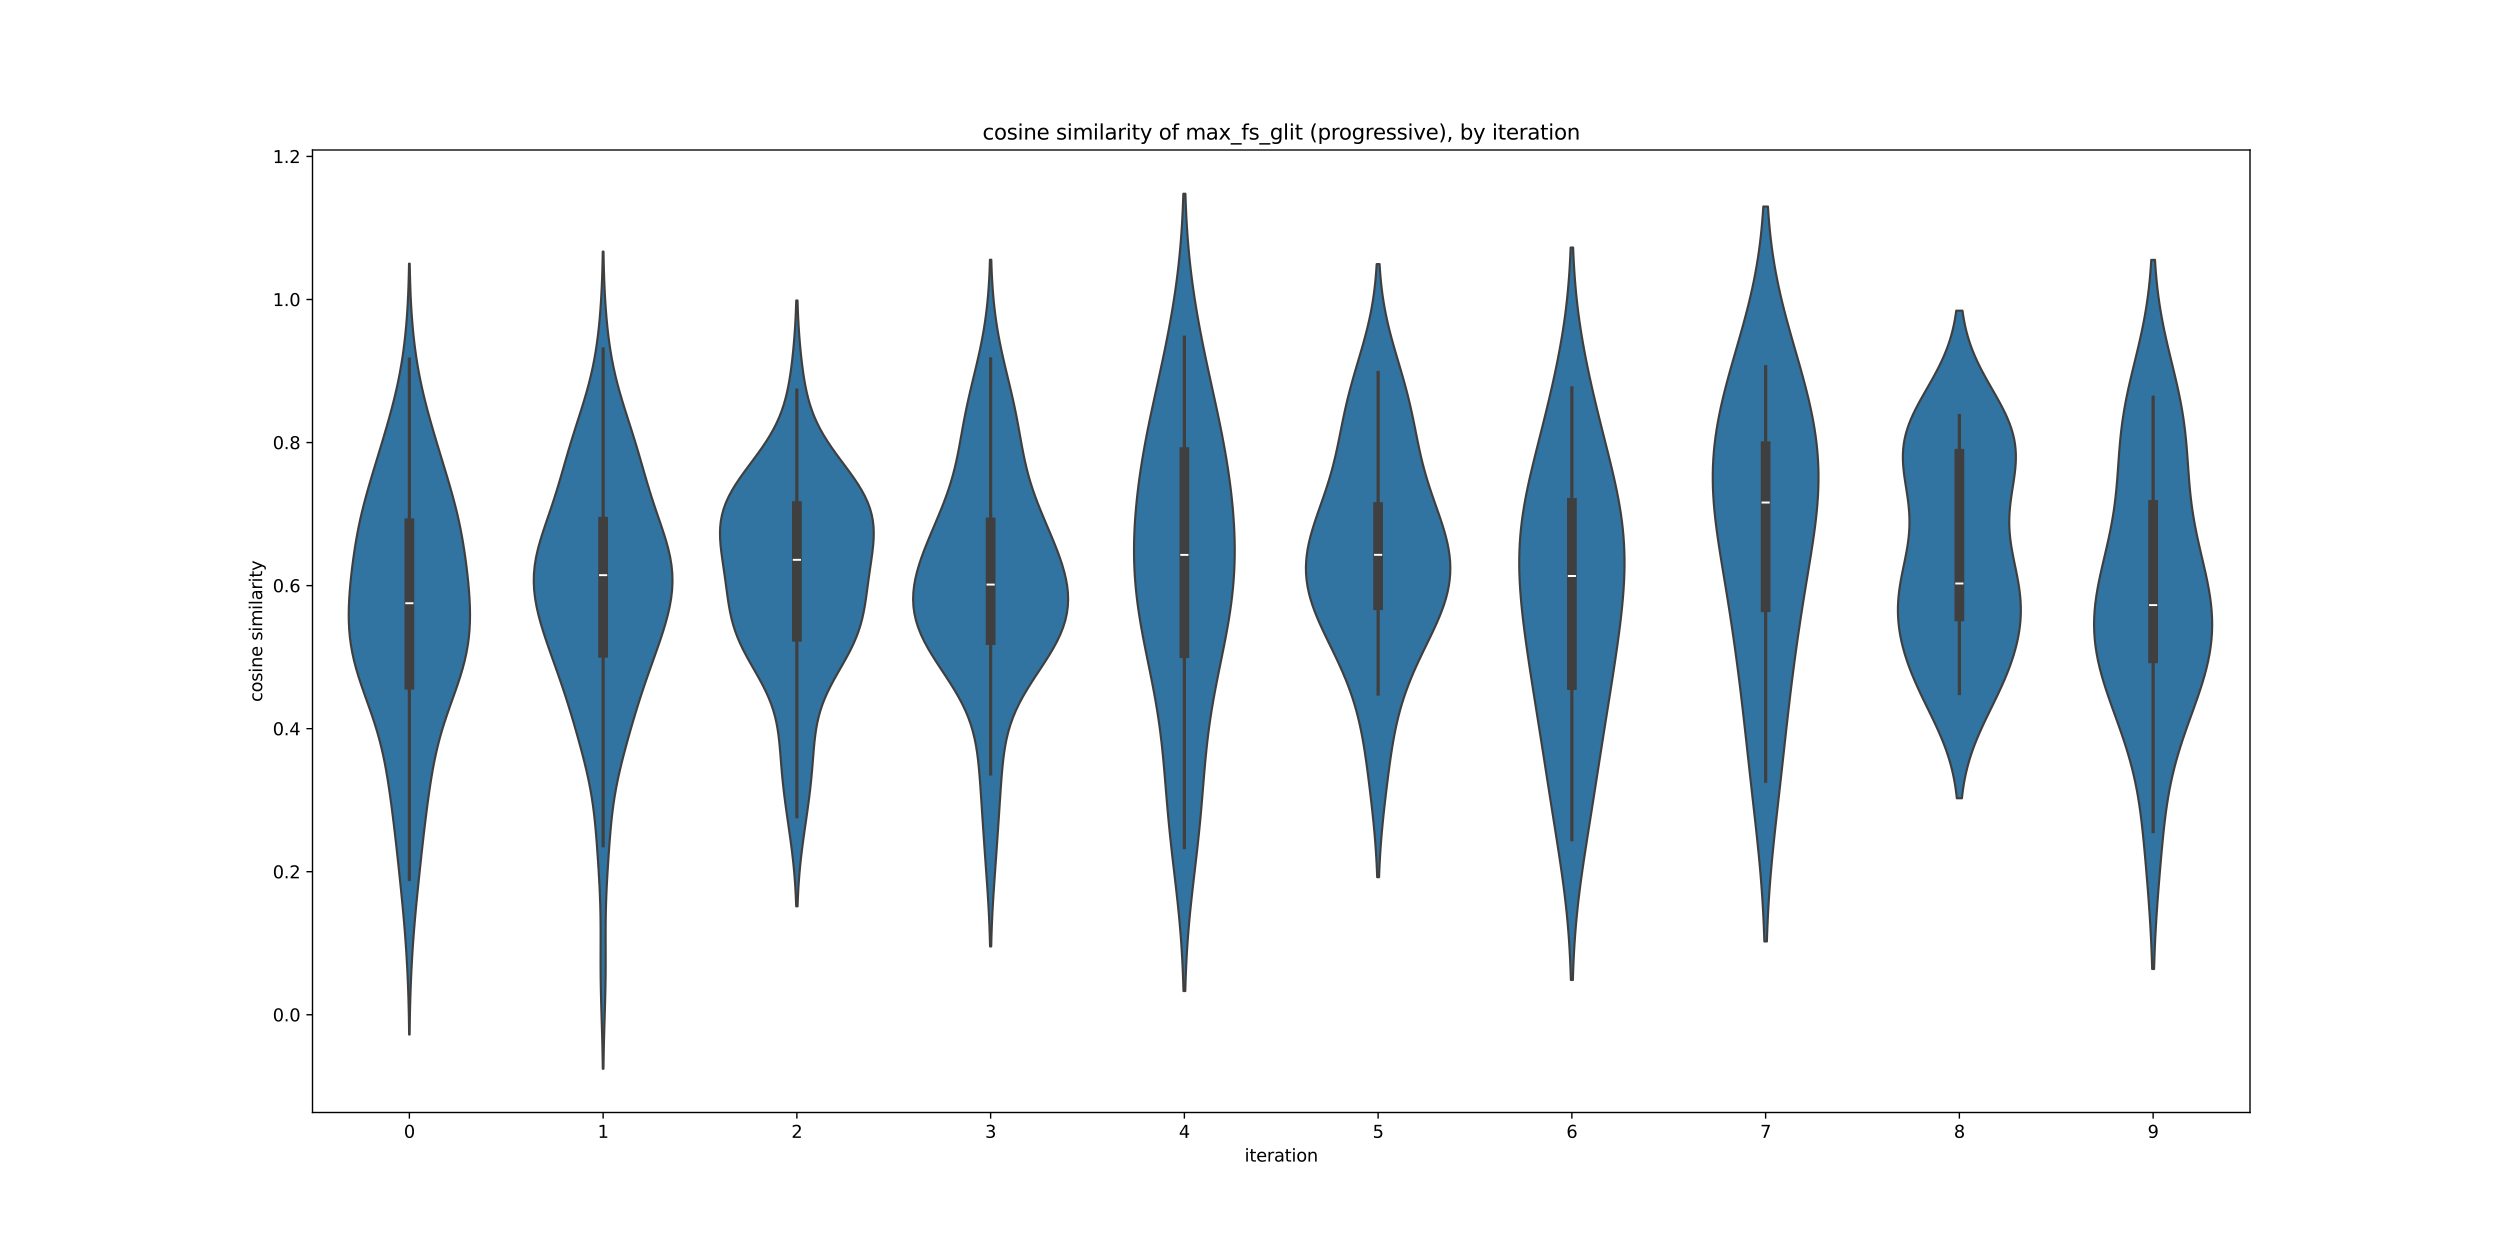 <?xml version="1.0" encoding="utf-8" standalone="no"?>
<!DOCTYPE svg PUBLIC "-//W3C//DTD SVG 1.1//EN"
  "http://www.w3.org/Graphics/SVG/1.1/DTD/svg11.dtd">
<svg xmlns:xlink="http://www.w3.org/1999/xlink" width="1440pt" height="720pt" viewBox="0 0 1440 720" xmlns="http://www.w3.org/2000/svg" version="1.1">
 <defs>
  <style type="text/css">*{stroke-linejoin: round; stroke-linecap: butt}</style>
 </defs>
 <g id="figure_1">
  <g id="patch_1">
   <path d="M 0 720 
L 1440 720 
L 1440 0 
L 0 0 
z
" style="fill: #ffffff"/>
  </g>
  <g id="axes_1">
   <g id="patch_2">
    <path d="M 180 640.8 
L 1296 640.8 
L 1296 86.4 
L 180 86.4 
z
" style="fill: #ffffff"/>
   </g>
   <g id="PolyCollection_1">
    <defs>
     <path id="mce9cce235d" d="M 235.939 -124.103 
L 235.661 -124.103 
L 235.607 -128.588 
L 235.536 -133.073 
L 235.448 -137.558 
L 235.339 -142.043 
L 235.209 -146.528 
L 235.055 -151.014 
L 234.876 -155.499 
L 234.672 -159.984 
L 234.442 -164.469 
L 234.186 -168.954 
L 233.903 -173.439 
L 233.593 -177.924 
L 233.256 -182.409 
L 232.894 -186.895 
L 232.508 -191.38 
L 232.1 -195.865 
L 231.674 -200.35 
L 231.232 -204.835 
L 230.778 -209.32 
L 230.315 -213.805 
L 229.844 -218.29 
L 229.367 -222.776 
L 228.881 -227.261 
L 228.387 -231.746 
L 227.881 -236.231 
L 227.362 -240.716 
L 226.828 -245.201 
L 226.276 -249.686 
L 225.704 -254.171 
L 225.108 -258.657 
L 224.483 -263.142 
L 223.822 -267.627 
L 223.113 -272.112 
L 222.344 -276.597 
L 221.5 -281.082 
L 220.564 -285.567 
L 219.522 -290.052 
L 218.366 -294.538 
L 217.091 -299.023 
L 215.703 -303.508 
L 214.218 -307.993 
L 212.66 -312.478 
L 211.062 -316.963 
L 209.467 -321.448 
L 207.916 -325.933 
L 206.453 -330.419 
L 205.117 -334.904 
L 203.94 -339.389 
L 202.947 -343.874 
L 202.149 -348.359 
L 201.551 -352.844 
L 201.147 -357.329 
L 200.925 -361.814 
L 200.867 -366.299 
L 200.953 -370.785 
L 201.161 -375.27 
L 201.47 -379.755 
L 201.863 -384.24 
L 202.325 -388.725 
L 202.847 -393.21 
L 203.427 -397.695 
L 204.065 -402.18 
L 204.768 -406.666 
L 205.542 -411.151 
L 206.396 -415.636 
L 207.336 -420.121 
L 208.362 -424.606 
L 209.472 -429.091 
L 210.658 -433.576 
L 211.909 -438.061 
L 213.21 -442.547 
L 214.546 -447.032 
L 215.904 -451.517 
L 217.271 -456.002 
L 218.637 -460.487 
L 219.993 -464.972 
L 221.331 -469.457 
L 222.644 -473.942 
L 223.922 -478.428 
L 225.155 -482.913 
L 226.334 -487.398 
L 227.448 -491.883 
L 228.49 -496.368 
L 229.451 -500.853 
L 230.33 -505.338 
L 231.124 -509.823 
L 231.837 -514.309 
L 232.47 -518.794 
L 233.028 -523.279 
L 233.518 -527.764 
L 233.943 -532.249 
L 234.309 -536.734 
L 234.62 -541.219 
L 234.881 -545.704 
L 235.097 -550.189 
L 235.272 -554.675 
L 235.411 -559.16 
L 235.52 -563.645 
L 235.602 -568.13 
L 235.998 -568.13 
L 235.998 -568.13 
L 236.08 -563.645 
L 236.189 -559.16 
L 236.328 -554.675 
L 236.503 -550.189 
L 236.719 -545.704 
L 236.98 -541.219 
L 237.291 -536.734 
L 237.657 -532.249 
L 238.082 -527.764 
L 238.572 -523.279 
L 239.13 -518.794 
L 239.763 -514.309 
L 240.476 -509.823 
L 241.27 -505.338 
L 242.149 -500.853 
L 243.11 -496.368 
L 244.152 -491.883 
L 245.266 -487.398 
L 246.445 -482.913 
L 247.678 -478.428 
L 248.956 -473.942 
L 250.269 -469.457 
L 251.607 -464.972 
L 252.963 -460.487 
L 254.329 -456.002 
L 255.696 -451.517 
L 257.054 -447.032 
L 258.39 -442.547 
L 259.691 -438.061 
L 260.942 -433.576 
L 262.128 -429.091 
L 263.238 -424.606 
L 264.264 -420.121 
L 265.204 -415.636 
L 266.058 -411.151 
L 266.832 -406.666 
L 267.535 -402.18 
L 268.173 -397.695 
L 268.753 -393.21 
L 269.275 -388.725 
L 269.737 -384.24 
L 270.13 -379.755 
L 270.439 -375.27 
L 270.647 -370.785 
L 270.733 -366.299 
L 270.675 -361.814 
L 270.453 -357.329 
L 270.049 -352.844 
L 269.451 -348.359 
L 268.653 -343.874 
L 267.66 -339.389 
L 266.483 -334.904 
L 265.147 -330.419 
L 263.684 -325.933 
L 262.133 -321.448 
L 260.538 -316.963 
L 258.94 -312.478 
L 257.382 -307.993 
L 255.897 -303.508 
L 254.509 -299.023 
L 253.234 -294.538 
L 252.078 -290.052 
L 251.036 -285.567 
L 250.1 -281.082 
L 249.256 -276.597 
L 248.487 -272.112 
L 247.778 -267.627 
L 247.117 -263.142 
L 246.492 -258.657 
L 245.896 -254.171 
L 245.324 -249.686 
L 244.772 -245.201 
L 244.238 -240.716 
L 243.719 -236.231 
L 243.213 -231.746 
L 242.719 -227.261 
L 242.233 -222.776 
L 241.756 -218.29 
L 241.285 -213.805 
L 240.822 -209.32 
L 240.368 -204.835 
L 239.926 -200.35 
L 239.5 -195.865 
L 239.092 -191.38 
L 238.706 -186.895 
L 238.344 -182.409 
L 238.007 -177.924 
L 237.697 -173.439 
L 237.414 -168.954 
L 237.158 -164.469 
L 236.928 -159.984 
L 236.724 -155.499 
L 236.545 -151.014 
L 236.391 -146.528 
L 236.261 -142.043 
L 236.152 -137.558 
L 236.064 -133.073 
L 235.993 -128.588 
L 235.939 -124.103 
z
" style="stroke: #3f3f3f; stroke-width: 1.25"/>
    </defs>
    <g clip-path="url(#p8a2ec30dd3)">
     <use xlink:href="#mce9cce235d" x="0" y="720" style="fill: #3274a1; stroke: #3f3f3f; stroke-width: 1.25"/>
    </g>
   </g>
   <g id="PolyCollection_2">
    <defs>
     <path id="mf1e6040e15" d="M 347.585 -104.4 
L 347.215 -104.4 
L 347.144 -109.154 
L 347.056 -113.909 
L 346.95 -118.663 
L 346.828 -123.418 
L 346.695 -128.172 
L 346.553 -132.926 
L 346.412 -137.681 
L 346.278 -142.435 
L 346.16 -147.189 
L 346.065 -151.944 
L 345.996 -156.698 
L 345.955 -161.453 
L 345.94 -166.207 
L 345.944 -170.961 
L 345.956 -175.716 
L 345.965 -180.47 
L 345.956 -185.224 
L 345.918 -189.979 
L 345.842 -194.733 
L 345.719 -199.488 
L 345.551 -204.242 
L 345.338 -208.996 
L 345.088 -213.751 
L 344.808 -218.505 
L 344.505 -223.259 
L 344.184 -228.014 
L 343.844 -232.768 
L 343.479 -237.523 
L 343.077 -242.277 
L 342.621 -247.031 
L 342.093 -251.786 
L 341.474 -256.54 
L 340.752 -261.295 
L 339.918 -266.049 
L 338.974 -270.803 
L 337.927 -275.558 
L 336.792 -280.312 
L 335.585 -285.066 
L 334.322 -289.821 
L 333.016 -294.575 
L 331.674 -299.33 
L 330.297 -304.084 
L 328.882 -308.838 
L 327.422 -313.593 
L 325.911 -318.347 
L 324.347 -323.101 
L 322.733 -327.856 
L 321.075 -332.61 
L 319.389 -337.365 
L 317.694 -342.119 
L 316.017 -346.873 
L 314.385 -351.628 
L 312.833 -356.382 
L 311.398 -361.136 
L 310.121 -365.891 
L 309.045 -370.645 
L 308.215 -375.4 
L 307.67 -380.154 
L 307.445 -384.908 
L 307.559 -389.663 
L 308.017 -394.417 
L 308.801 -399.172 
L 309.877 -403.926 
L 311.191 -408.68 
L 312.677 -413.435 
L 314.269 -418.189 
L 315.9 -422.943 
L 317.519 -427.698 
L 319.089 -432.452 
L 320.593 -437.207 
L 322.034 -441.961 
L 323.427 -446.715 
L 324.796 -451.47 
L 326.168 -456.224 
L 327.566 -460.978 
L 329.004 -465.733 
L 330.484 -470.487 
L 331.996 -475.242 
L 333.52 -479.996 
L 335.029 -484.75 
L 336.494 -489.505 
L 337.886 -494.259 
L 339.181 -499.014 
L 340.364 -503.768 
L 341.424 -508.522 
L 342.362 -513.277 
L 343.18 -518.031 
L 343.889 -522.785 
L 344.5 -527.54 
L 345.023 -532.294 
L 345.47 -537.049 
L 345.851 -541.803 
L 346.172 -546.557 
L 346.442 -551.312 
L 346.665 -556.066 
L 346.846 -560.82 
L 346.992 -565.575 
L 347.105 -570.329 
L 347.192 -575.084 
L 347.608 -575.084 
L 347.608 -575.084 
L 347.695 -570.329 
L 347.808 -565.575 
L 347.954 -560.82 
L 348.135 -556.066 
L 348.358 -551.312 
L 348.628 -546.557 
L 348.949 -541.803 
L 349.33 -537.049 
L 349.777 -532.294 
L 350.3 -527.54 
L 350.911 -522.785 
L 351.62 -518.031 
L 352.438 -513.277 
L 353.376 -508.522 
L 354.436 -503.768 
L 355.619 -499.014 
L 356.914 -494.259 
L 358.306 -489.505 
L 359.771 -484.75 
L 361.28 -479.996 
L 362.804 -475.242 
L 364.316 -470.487 
L 365.796 -465.733 
L 367.234 -460.978 
L 368.632 -456.224 
L 370.004 -451.47 
L 371.373 -446.715 
L 372.766 -441.961 
L 374.207 -437.207 
L 375.711 -432.452 
L 377.281 -427.698 
L 378.9 -422.943 
L 380.531 -418.189 
L 382.123 -413.435 
L 383.609 -408.68 
L 384.923 -403.926 
L 385.999 -399.172 
L 386.783 -394.417 
L 387.241 -389.663 
L 387.355 -384.908 
L 387.13 -380.154 
L 386.585 -375.4 
L 385.755 -370.645 
L 384.679 -365.891 
L 383.402 -361.136 
L 381.967 -356.382 
L 380.415 -351.628 
L 378.783 -346.873 
L 377.106 -342.119 
L 375.411 -337.365 
L 373.725 -332.61 
L 372.067 -327.856 
L 370.453 -323.101 
L 368.889 -318.347 
L 367.378 -313.593 
L 365.918 -308.838 
L 364.503 -304.084 
L 363.126 -299.33 
L 361.784 -294.575 
L 360.478 -289.821 
L 359.215 -285.066 
L 358.008 -280.312 
L 356.873 -275.558 
L 355.826 -270.803 
L 354.882 -266.049 
L 354.048 -261.295 
L 353.326 -256.54 
L 352.707 -251.786 
L 352.179 -247.031 
L 351.723 -242.277 
L 351.321 -237.523 
L 350.956 -232.768 
L 350.616 -228.014 
L 350.295 -223.259 
L 349.992 -218.505 
L 349.712 -213.751 
L 349.462 -208.996 
L 349.249 -204.242 
L 349.081 -199.488 
L 348.958 -194.733 
L 348.882 -189.979 
L 348.844 -185.224 
L 348.835 -180.47 
L 348.844 -175.716 
L 348.856 -170.961 
L 348.86 -166.207 
L 348.845 -161.453 
L 348.804 -156.698 
L 348.735 -151.944 
L 348.64 -147.189 
L 348.522 -142.435 
L 348.388 -137.681 
L 348.247 -132.926 
L 348.105 -128.172 
L 347.972 -123.418 
L 347.85 -118.663 
L 347.744 -113.909 
L 347.656 -109.154 
L 347.585 -104.4 
z
" style="stroke: #3f3f3f; stroke-width: 1.25"/>
    </defs>
    <g clip-path="url(#p8a2ec30dd3)">
     <use xlink:href="#mf1e6040e15" x="0" y="720" style="fill: #3274a1; stroke: #3f3f3f; stroke-width: 1.25"/>
    </g>
   </g>
   <g id="PolyCollection_3">
    <defs>
     <path id="m70d9fa6015" d="M 459.396 -197.955 
L 458.604 -197.955 
L 458.476 -201.479 
L 458.317 -205.004 
L 458.125 -208.529 
L 457.896 -212.054 
L 457.628 -215.579 
L 457.321 -219.103 
L 456.974 -222.628 
L 456.59 -226.153 
L 456.171 -229.678 
L 455.722 -233.203 
L 455.248 -236.728 
L 454.755 -240.252 
L 454.251 -243.777 
L 453.743 -247.302 
L 453.238 -250.827 
L 452.743 -254.352 
L 452.267 -257.876 
L 451.814 -261.401 
L 451.39 -264.926 
L 450.999 -268.451 
L 450.641 -271.976 
L 450.316 -275.5 
L 450.016 -279.025 
L 449.733 -282.55 
L 449.451 -286.075 
L 449.151 -289.6 
L 448.807 -293.124 
L 448.392 -296.649 
L 447.876 -300.174 
L 447.227 -303.699 
L 446.42 -307.224 
L 445.431 -310.748 
L 444.247 -314.273 
L 442.864 -317.798 
L 441.292 -321.323 
L 439.552 -324.848 
L 437.675 -328.373 
L 435.705 -331.897 
L 433.692 -335.422 
L 431.689 -338.947 
L 429.748 -342.472 
L 427.918 -345.997 
L 426.237 -349.521 
L 424.733 -353.046 
L 423.42 -356.571 
L 422.301 -360.096 
L 421.362 -363.621 
L 420.581 -367.145 
L 419.928 -370.67 
L 419.367 -374.195 
L 418.865 -377.72 
L 418.389 -381.245 
L 417.914 -384.769 
L 417.426 -388.294 
L 416.921 -391.819 
L 416.407 -395.344 
L 415.903 -398.869 
L 415.441 -402.394 
L 415.058 -405.918 
L 414.799 -409.443 
L 414.711 -412.968 
L 414.838 -416.493 
L 415.221 -420.018 
L 415.892 -423.542 
L 416.873 -427.067 
L 418.171 -430.592 
L 419.781 -434.117 
L 421.68 -437.642 
L 423.834 -441.166 
L 426.196 -444.691 
L 428.708 -448.216 
L 431.311 -451.741 
L 433.939 -455.266 
L 436.532 -458.79 
L 439.034 -462.315 
L 441.397 -465.84 
L 443.586 -469.365 
L 445.576 -472.89 
L 447.355 -476.415 
L 448.922 -479.939 
L 450.284 -483.464 
L 451.458 -486.989 
L 452.464 -490.514 
L 453.325 -494.039 
L 454.063 -497.563 
L 454.702 -501.088 
L 455.26 -504.613 
L 455.752 -508.138 
L 456.192 -511.663 
L 456.587 -515.187 
L 456.943 -518.712 
L 457.264 -522.237 
L 457.552 -525.762 
L 457.807 -529.287 
L 458.031 -532.811 
L 458.225 -536.336 
L 458.389 -539.861 
L 458.526 -543.386 
L 458.639 -546.911 
L 459.361 -546.911 
L 459.361 -546.911 
L 459.474 -543.386 
L 459.611 -539.861 
L 459.775 -536.336 
L 459.969 -532.811 
L 460.193 -529.287 
L 460.448 -525.762 
L 460.736 -522.237 
L 461.057 -518.712 
L 461.413 -515.187 
L 461.808 -511.663 
L 462.248 -508.138 
L 462.74 -504.613 
L 463.298 -501.088 
L 463.937 -497.563 
L 464.675 -494.039 
L 465.536 -490.514 
L 466.542 -486.989 
L 467.716 -483.464 
L 469.078 -479.939 
L 470.645 -476.415 
L 472.424 -472.89 
L 474.414 -469.365 
L 476.603 -465.84 
L 478.966 -462.315 
L 481.468 -458.79 
L 484.061 -455.266 
L 486.689 -451.741 
L 489.292 -448.216 
L 491.804 -444.691 
L 494.166 -441.166 
L 496.32 -437.642 
L 498.219 -434.117 
L 499.829 -430.592 
L 501.127 -427.067 
L 502.108 -423.542 
L 502.779 -420.018 
L 503.162 -416.493 
L 503.289 -412.968 
L 503.201 -409.443 
L 502.942 -405.918 
L 502.559 -402.394 
L 502.097 -398.869 
L 501.593 -395.344 
L 501.079 -391.819 
L 500.574 -388.294 
L 500.086 -384.769 
L 499.611 -381.245 
L 499.135 -377.72 
L 498.633 -374.195 
L 498.072 -370.67 
L 497.419 -367.145 
L 496.638 -363.621 
L 495.699 -360.096 
L 494.58 -356.571 
L 493.267 -353.046 
L 491.763 -349.521 
L 490.082 -345.997 
L 488.252 -342.472 
L 486.311 -338.947 
L 484.308 -335.422 
L 482.295 -331.897 
L 480.325 -328.373 
L 478.448 -324.848 
L 476.708 -321.323 
L 475.136 -317.798 
L 473.753 -314.273 
L 472.569 -310.748 
L 471.58 -307.224 
L 470.773 -303.699 
L 470.124 -300.174 
L 469.608 -296.649 
L 469.193 -293.124 
L 468.849 -289.6 
L 468.549 -286.075 
L 468.267 -282.55 
L 467.984 -279.025 
L 467.684 -275.5 
L 467.359 -271.976 
L 467.001 -268.451 
L 466.61 -264.926 
L 466.186 -261.401 
L 465.733 -257.876 
L 465.257 -254.352 
L 464.762 -250.827 
L 464.257 -247.302 
L 463.749 -243.777 
L 463.245 -240.252 
L 462.752 -236.728 
L 462.278 -233.203 
L 461.829 -229.678 
L 461.41 -226.153 
L 461.026 -222.628 
L 460.679 -219.103 
L 460.372 -215.579 
L 460.104 -212.054 
L 459.875 -208.529 
L 459.683 -205.004 
L 459.524 -201.479 
L 459.396 -197.955 
z
" style="stroke: #3f3f3f; stroke-width: 1.25"/>
    </defs>
    <g clip-path="url(#p8a2ec30dd3)">
     <use xlink:href="#m70d9fa6015" x="0" y="720" style="fill: #3274a1; stroke: #3f3f3f; stroke-width: 1.25"/>
    </g>
   </g>
   <g id="PolyCollection_4">
    <defs>
     <path id="m948aeec46d" d="M 570.923 -174.851 
L 570.277 -174.851 
L 570.175 -178.846 
L 570.05 -182.841 
L 569.902 -186.837 
L 569.729 -190.832 
L 569.532 -194.827 
L 569.312 -198.823 
L 569.072 -202.818 
L 568.815 -206.814 
L 568.544 -210.809 
L 568.265 -214.804 
L 567.981 -218.8 
L 567.695 -222.795 
L 567.411 -226.79 
L 567.129 -230.786 
L 566.852 -234.781 
L 566.579 -238.776 
L 566.309 -242.772 
L 566.042 -246.767 
L 565.777 -250.762 
L 565.513 -254.758 
L 565.248 -258.753 
L 564.98 -262.748 
L 564.704 -266.744 
L 564.411 -270.739 
L 564.092 -274.735 
L 563.727 -278.73 
L 563.297 -282.725 
L 562.775 -286.721 
L 562.131 -290.716 
L 561.333 -294.711 
L 560.352 -298.707 
L 559.159 -302.702 
L 557.734 -306.697 
L 556.067 -310.693 
L 554.16 -314.688 
L 552.025 -318.683 
L 549.692 -322.679 
L 547.201 -326.674 
L 544.605 -330.669 
L 541.966 -334.665 
L 539.35 -338.66 
L 536.824 -342.656 
L 534.455 -346.651 
L 532.301 -350.646 
L 530.414 -354.642 
L 528.835 -358.637 
L 527.591 -362.632 
L 526.696 -366.628 
L 526.156 -370.623 
L 525.96 -374.618 
L 526.092 -378.614 
L 526.528 -382.609 
L 527.236 -386.604 
L 528.185 -390.6 
L 529.339 -394.595 
L 530.663 -398.591 
L 532.125 -402.586 
L 533.691 -406.581 
L 535.331 -410.577 
L 537.015 -414.572 
L 538.713 -418.567 
L 540.398 -422.563 
L 542.041 -426.558 
L 543.62 -430.553 
L 545.11 -434.549 
L 546.496 -438.544 
L 547.766 -442.539 
L 548.915 -446.535 
L 549.947 -450.53 
L 550.873 -454.525 
L 551.71 -458.521 
L 552.481 -462.516 
L 553.21 -466.512 
L 553.923 -470.507 
L 554.643 -474.502 
L 555.389 -478.498 
L 556.174 -482.493 
L 557.005 -486.488 
L 557.883 -490.484 
L 558.8 -494.479 
L 559.747 -498.474 
L 560.71 -502.47 
L 561.674 -506.465 
L 562.623 -510.46 
L 563.542 -514.456 
L 564.419 -518.451 
L 565.243 -522.446 
L 566.006 -526.442 
L 566.703 -530.437 
L 567.331 -534.433 
L 567.889 -538.428 
L 568.379 -542.423 
L 568.803 -546.419 
L 569.165 -550.414 
L 569.469 -554.409 
L 569.721 -558.405 
L 569.927 -562.4 
L 570.092 -566.395 
L 570.223 -570.391 
L 570.977 -570.391 
L 570.977 -570.391 
L 571.108 -566.395 
L 571.273 -562.4 
L 571.479 -558.405 
L 571.731 -554.409 
L 572.035 -550.414 
L 572.397 -546.419 
L 572.821 -542.423 
L 573.311 -538.428 
L 573.869 -534.433 
L 574.497 -530.437 
L 575.194 -526.442 
L 575.957 -522.446 
L 576.781 -518.451 
L 577.658 -514.456 
L 578.577 -510.46 
L 579.526 -506.465 
L 580.49 -502.47 
L 581.453 -498.474 
L 582.4 -494.479 
L 583.317 -490.484 
L 584.195 -486.488 
L 585.026 -482.493 
L 585.811 -478.498 
L 586.557 -474.502 
L 587.277 -470.507 
L 587.99 -466.512 
L 588.719 -462.516 
L 589.49 -458.521 
L 590.327 -454.525 
L 591.253 -450.53 
L 592.285 -446.535 
L 593.434 -442.539 
L 594.704 -438.544 
L 596.09 -434.549 
L 597.58 -430.553 
L 599.159 -426.558 
L 600.802 -422.563 
L 602.487 -418.567 
L 604.185 -414.572 
L 605.869 -410.577 
L 607.509 -406.581 
L 609.075 -402.586 
L 610.537 -398.591 
L 611.861 -394.595 
L 613.015 -390.6 
L 613.964 -386.604 
L 614.672 -382.609 
L 615.108 -378.614 
L 615.24 -374.618 
L 615.044 -370.623 
L 614.504 -366.628 
L 613.609 -362.632 
L 612.365 -358.637 
L 610.786 -354.642 
L 608.899 -350.646 
L 606.745 -346.651 
L 604.376 -342.656 
L 601.85 -338.66 
L 599.234 -334.665 
L 596.595 -330.669 
L 593.999 -326.674 
L 591.508 -322.679 
L 589.175 -318.683 
L 587.04 -314.688 
L 585.133 -310.693 
L 583.466 -306.697 
L 582.041 -302.702 
L 580.848 -298.707 
L 579.867 -294.711 
L 579.069 -290.716 
L 578.425 -286.721 
L 577.903 -282.725 
L 577.473 -278.73 
L 577.108 -274.735 
L 576.789 -270.739 
L 576.496 -266.744 
L 576.22 -262.748 
L 575.952 -258.753 
L 575.687 -254.758 
L 575.423 -250.762 
L 575.158 -246.767 
L 574.891 -242.772 
L 574.621 -238.776 
L 574.348 -234.781 
L 574.071 -230.786 
L 573.789 -226.79 
L 573.505 -222.795 
L 573.219 -218.8 
L 572.935 -214.804 
L 572.656 -210.809 
L 572.385 -206.814 
L 572.128 -202.818 
L 571.888 -198.823 
L 571.668 -194.827 
L 571.471 -190.832 
L 571.298 -186.837 
L 571.15 -182.841 
L 571.025 -178.846 
L 570.923 -174.851 
z
" style="stroke: #3f3f3f; stroke-width: 1.25"/>
    </defs>
    <g clip-path="url(#p8a2ec30dd3)">
     <use xlink:href="#m948aeec46d" x="0" y="720" style="fill: #3274a1; stroke: #3f3f3f; stroke-width: 1.25"/>
    </g>
   </g>
   <g id="PolyCollection_5">
    <defs>
     <path id="m6e787a8192" d="M 682.712 -149.171 
L 681.688 -149.171 
L 681.55 -153.809 
L 681.384 -158.448 
L 681.186 -163.087 
L 680.955 -167.725 
L 680.687 -172.364 
L 680.382 -177.003 
L 680.038 -181.641 
L 679.656 -186.28 
L 679.238 -190.919 
L 678.787 -195.557 
L 678.305 -200.196 
L 677.799 -204.835 
L 677.273 -209.473 
L 676.735 -214.112 
L 676.192 -218.751 
L 675.65 -223.39 
L 675.117 -228.028 
L 674.598 -232.667 
L 674.098 -237.306 
L 673.62 -241.944 
L 673.165 -246.583 
L 672.734 -251.222 
L 672.324 -255.86 
L 671.931 -260.499 
L 671.547 -265.138 
L 671.166 -269.776 
L 670.778 -274.415 
L 670.374 -279.054 
L 669.945 -283.692 
L 669.479 -288.331 
L 668.97 -292.97 
L 668.411 -297.608 
L 667.796 -302.247 
L 667.124 -306.886 
L 666.394 -311.524 
L 665.608 -316.163 
L 664.772 -320.802 
L 663.893 -325.44 
L 662.98 -330.079 
L 662.045 -334.718 
L 661.1 -339.357 
L 660.159 -343.995 
L 659.233 -348.634 
L 658.338 -353.273 
L 657.485 -357.911 
L 656.687 -362.55 
L 655.954 -367.189 
L 655.295 -371.827 
L 654.718 -376.466 
L 654.23 -381.105 
L 653.833 -385.743 
L 653.531 -390.382 
L 653.325 -395.021 
L 653.213 -399.659 
L 653.194 -404.298 
L 653.264 -408.937 
L 653.419 -413.575 
L 653.654 -418.214 
L 653.966 -422.853 
L 654.349 -427.491 
L 654.799 -432.13 
L 655.313 -436.769 
L 655.888 -441.408 
L 656.52 -446.046 
L 657.207 -450.685 
L 657.946 -455.324 
L 658.735 -459.962 
L 659.571 -464.601 
L 660.449 -469.24 
L 661.365 -473.878 
L 662.314 -478.517 
L 663.291 -483.156 
L 664.287 -487.794 
L 665.297 -492.433 
L 666.314 -497.072 
L 667.33 -501.71 
L 668.34 -506.349 
L 669.336 -510.988 
L 670.314 -515.626 
L 671.268 -520.265 
L 672.194 -524.904 
L 673.089 -529.542 
L 673.948 -534.181 
L 674.77 -538.82 
L 675.55 -543.458 
L 676.287 -548.097 
L 676.979 -552.736 
L 677.624 -557.375 
L 678.22 -562.013 
L 678.767 -566.652 
L 679.264 -571.291 
L 679.711 -575.929 
L 680.11 -580.568 
L 680.462 -585.207 
L 680.769 -589.845 
L 681.034 -594.484 
L 681.26 -599.123 
L 681.45 -603.761 
L 681.608 -608.4 
L 682.792 -608.4 
L 682.792 -608.4 
L 682.95 -603.761 
L 683.14 -599.123 
L 683.366 -594.484 
L 683.631 -589.845 
L 683.938 -585.207 
L 684.29 -580.568 
L 684.689 -575.929 
L 685.136 -571.291 
L 685.633 -566.652 
L 686.18 -562.013 
L 686.776 -557.375 
L 687.421 -552.736 
L 688.113 -548.097 
L 688.85 -543.458 
L 689.63 -538.82 
L 690.452 -534.181 
L 691.311 -529.542 
L 692.206 -524.904 
L 693.132 -520.265 
L 694.086 -515.626 
L 695.064 -510.988 
L 696.06 -506.349 
L 697.07 -501.71 
L 698.086 -497.072 
L 699.103 -492.433 
L 700.113 -487.794 
L 701.109 -483.156 
L 702.086 -478.517 
L 703.035 -473.878 
L 703.951 -469.24 
L 704.829 -464.601 
L 705.665 -459.962 
L 706.454 -455.324 
L 707.193 -450.685 
L 707.88 -446.046 
L 708.512 -441.408 
L 709.087 -436.769 
L 709.601 -432.13 
L 710.051 -427.491 
L 710.434 -422.853 
L 710.746 -418.214 
L 710.981 -413.575 
L 711.136 -408.937 
L 711.206 -404.298 
L 711.187 -399.659 
L 711.075 -395.021 
L 710.869 -390.382 
L 710.567 -385.743 
L 710.17 -381.105 
L 709.682 -376.466 
L 709.105 -371.827 
L 708.446 -367.189 
L 707.713 -362.55 
L 706.915 -357.911 
L 706.062 -353.273 
L 705.167 -348.634 
L 704.241 -343.995 
L 703.3 -339.357 
L 702.355 -334.718 
L 701.42 -330.079 
L 700.507 -325.44 
L 699.628 -320.802 
L 698.792 -316.163 
L 698.006 -311.524 
L 697.276 -306.886 
L 696.604 -302.247 
L 695.989 -297.608 
L 695.43 -292.97 
L 694.921 -288.331 
L 694.455 -283.692 
L 694.026 -279.054 
L 693.622 -274.415 
L 693.234 -269.776 
L 692.853 -265.138 
L 692.469 -260.499 
L 692.076 -255.86 
L 691.666 -251.222 
L 691.235 -246.583 
L 690.78 -241.944 
L 690.302 -237.306 
L 689.802 -232.667 
L 689.283 -228.028 
L 688.75 -223.39 
L 688.208 -218.751 
L 687.665 -214.112 
L 687.127 -209.473 
L 686.601 -204.835 
L 686.095 -200.196 
L 685.613 -195.557 
L 685.162 -190.919 
L 684.744 -186.28 
L 684.362 -181.641 
L 684.018 -177.003 
L 683.713 -172.364 
L 683.445 -167.725 
L 683.214 -163.087 
L 683.016 -158.448 
L 682.85 -153.809 
L 682.712 -149.171 
z
" style="stroke: #3f3f3f; stroke-width: 1.25"/>
    </defs>
    <g clip-path="url(#p8a2ec30dd3)">
     <use xlink:href="#m6e787a8192" x="0" y="720" style="fill: #3274a1; stroke: #3f3f3f; stroke-width: 1.25"/>
    </g>
   </g>
   <g id="PolyCollection_6">
    <defs>
     <path id="mcddc05a3c1" d="M 794.338 -214.75 
L 793.262 -214.75 
L 793.125 -218.317 
L 792.964 -221.884 
L 792.776 -225.451 
L 792.56 -229.017 
L 792.316 -232.584 
L 792.044 -236.151 
L 791.745 -239.718 
L 791.421 -243.285 
L 791.073 -246.852 
L 790.704 -250.419 
L 790.318 -253.985 
L 789.916 -257.552 
L 789.502 -261.119 
L 789.076 -264.686 
L 788.64 -268.253 
L 788.193 -271.82 
L 787.733 -275.387 
L 787.257 -278.953 
L 786.76 -282.52 
L 786.235 -286.087 
L 785.675 -289.654 
L 785.073 -293.221 
L 784.418 -296.788 
L 783.703 -300.355 
L 782.92 -303.921 
L 782.059 -307.488 
L 781.114 -311.055 
L 780.079 -314.622 
L 778.951 -318.189 
L 777.728 -321.756 
L 776.409 -325.323 
L 774.998 -328.889 
L 773.5 -332.456 
L 771.924 -336.023 
L 770.282 -339.59 
L 768.589 -343.157 
L 766.864 -346.724 
L 765.126 -350.291 
L 763.401 -353.858 
L 761.713 -357.424 
L 760.089 -360.991 
L 758.555 -364.558 
L 757.138 -368.125 
L 755.864 -371.692 
L 754.754 -375.259 
L 753.829 -378.826 
L 753.103 -382.392 
L 752.588 -385.959 
L 752.29 -389.526 
L 752.21 -393.093 
L 752.346 -396.66 
L 752.688 -400.227 
L 753.222 -403.794 
L 753.933 -407.36 
L 754.798 -410.927 
L 755.794 -414.494 
L 756.895 -418.061 
L 758.074 -421.628 
L 759.303 -425.195 
L 760.555 -428.762 
L 761.806 -432.328 
L 763.033 -435.895 
L 764.218 -439.462 
L 765.347 -443.029 
L 766.41 -446.596 
L 767.403 -450.163 
L 768.326 -453.73 
L 769.184 -457.296 
L 769.986 -460.863 
L 770.744 -464.43 
L 771.473 -467.997 
L 772.187 -471.564 
L 772.902 -475.131 
L 773.633 -478.698 
L 774.39 -482.264 
L 775.185 -485.831 
L 776.023 -489.398 
L 776.908 -492.965 
L 777.84 -496.532 
L 778.815 -500.099 
L 779.825 -503.666 
L 780.863 -507.232 
L 781.916 -510.799 
L 782.973 -514.366 
L 784.019 -517.933 
L 785.042 -521.5 
L 786.03 -525.067 
L 786.972 -528.634 
L 787.857 -532.2 
L 788.679 -535.767 
L 789.432 -539.334 
L 790.112 -542.901 
L 790.72 -546.468 
L 791.254 -550.035 
L 791.719 -553.602 
L 792.118 -557.168 
L 792.455 -560.735 
L 792.737 -564.302 
L 792.969 -567.869 
L 794.631 -567.869 
L 794.631 -567.869 
L 794.863 -564.302 
L 795.145 -560.735 
L 795.482 -557.168 
L 795.881 -553.602 
L 796.346 -550.035 
L 796.88 -546.468 
L 797.488 -542.901 
L 798.168 -539.334 
L 798.921 -535.767 
L 799.743 -532.2 
L 800.628 -528.634 
L 801.57 -525.067 
L 802.558 -521.5 
L 803.581 -517.933 
L 804.627 -514.366 
L 805.684 -510.799 
L 806.737 -507.232 
L 807.775 -503.666 
L 808.785 -500.099 
L 809.76 -496.532 
L 810.692 -492.965 
L 811.577 -489.398 
L 812.415 -485.831 
L 813.21 -482.264 
L 813.967 -478.698 
L 814.698 -475.131 
L 815.413 -471.564 
L 816.127 -467.997 
L 816.856 -464.43 
L 817.614 -460.863 
L 818.416 -457.296 
L 819.274 -453.73 
L 820.197 -450.163 
L 821.19 -446.596 
L 822.253 -443.029 
L 823.382 -439.462 
L 824.567 -435.895 
L 825.794 -432.328 
L 827.045 -428.762 
L 828.297 -425.195 
L 829.526 -421.628 
L 830.705 -418.061 
L 831.806 -414.494 
L 832.802 -410.927 
L 833.667 -407.36 
L 834.378 -403.794 
L 834.912 -400.227 
L 835.254 -396.66 
L 835.39 -393.093 
L 835.31 -389.526 
L 835.012 -385.959 
L 834.497 -382.392 
L 833.771 -378.826 
L 832.846 -375.259 
L 831.736 -371.692 
L 830.462 -368.125 
L 829.045 -364.558 
L 827.511 -360.991 
L 825.887 -357.424 
L 824.199 -353.858 
L 822.474 -350.291 
L 820.736 -346.724 
L 819.011 -343.157 
L 817.318 -339.59 
L 815.676 -336.023 
L 814.1 -332.456 
L 812.602 -328.889 
L 811.191 -325.323 
L 809.872 -321.756 
L 808.649 -318.189 
L 807.521 -314.622 
L 806.486 -311.055 
L 805.541 -307.488 
L 804.68 -303.921 
L 803.897 -300.355 
L 803.182 -296.788 
L 802.527 -293.221 
L 801.925 -289.654 
L 801.365 -286.087 
L 800.84 -282.52 
L 800.343 -278.953 
L 799.867 -275.387 
L 799.407 -271.82 
L 798.96 -268.253 
L 798.524 -264.686 
L 798.098 -261.119 
L 797.684 -257.552 
L 797.282 -253.985 
L 796.896 -250.419 
L 796.527 -246.852 
L 796.179 -243.285 
L 795.855 -239.718 
L 795.556 -236.151 
L 795.284 -232.584 
L 795.04 -229.017 
L 794.824 -225.451 
L 794.636 -221.884 
L 794.475 -218.317 
L 794.338 -214.75 
z
" style="stroke: #3f3f3f; stroke-width: 1.25"/>
    </defs>
    <g clip-path="url(#p8a2ec30dd3)">
     <use xlink:href="#mcddc05a3c1" x="0" y="720" style="fill: #3274a1; stroke: #3f3f3f; stroke-width: 1.25"/>
    </g>
   </g>
   <g id="PolyCollection_7">
    <defs>
     <path id="m3f17a6a90d" d="M 905.964 -155.526 
L 904.836 -155.526 
L 904.697 -159.787 
L 904.53 -164.049 
L 904.335 -168.31 
L 904.108 -172.572 
L 903.847 -176.833 
L 903.549 -181.095 
L 903.215 -185.356 
L 902.842 -189.618 
L 902.431 -193.879 
L 901.982 -198.141 
L 901.496 -202.402 
L 900.976 -206.663 
L 900.425 -210.925 
L 899.844 -215.186 
L 899.239 -219.448 
L 898.613 -223.709 
L 897.97 -227.971 
L 897.313 -232.232 
L 896.648 -236.494 
L 895.977 -240.755 
L 895.303 -245.017 
L 894.628 -249.278 
L 893.954 -253.54 
L 893.282 -257.801 
L 892.613 -262.062 
L 891.946 -266.324 
L 891.28 -270.585 
L 890.615 -274.847 
L 889.951 -279.108 
L 889.285 -283.37 
L 888.618 -287.631 
L 887.948 -291.893 
L 887.275 -296.154 
L 886.6 -300.416 
L 885.923 -304.677 
L 885.245 -308.939 
L 884.567 -313.2 
L 883.89 -317.461 
L 883.216 -321.723 
L 882.547 -325.984 
L 881.885 -330.246 
L 881.23 -334.507 
L 880.587 -338.769 
L 879.957 -343.03 
L 879.343 -347.292 
L 878.749 -351.553 
L 878.179 -355.815 
L 877.637 -360.076 
L 877.128 -364.338 
L 876.66 -368.599 
L 876.238 -372.86 
L 875.87 -377.122 
L 875.563 -381.383 
L 875.324 -385.645 
L 875.162 -389.906 
L 875.082 -394.168 
L 875.092 -398.429 
L 875.194 -402.691 
L 875.394 -406.952 
L 875.692 -411.214 
L 876.089 -415.475 
L 876.582 -419.737 
L 877.169 -423.998 
L 877.844 -428.259 
L 878.6 -432.521 
L 879.428 -436.782 
L 880.321 -441.044 
L 881.268 -445.305 
L 882.26 -449.567 
L 883.286 -453.828 
L 884.337 -458.09 
L 885.404 -462.351 
L 886.479 -466.613 
L 887.555 -470.874 
L 888.626 -475.136 
L 889.687 -479.397 
L 890.733 -483.658 
L 891.76 -487.92 
L 892.766 -492.181 
L 893.747 -496.443 
L 894.7 -500.704 
L 895.623 -504.966 
L 896.514 -509.227 
L 897.368 -513.489 
L 898.184 -517.75 
L 898.958 -522.012 
L 899.688 -526.273 
L 900.371 -530.535 
L 901.006 -534.796 
L 901.59 -539.057 
L 902.123 -543.319 
L 902.605 -547.58 
L 903.037 -551.842 
L 903.42 -556.103 
L 903.756 -560.365 
L 904.048 -564.626 
L 904.298 -568.888 
L 904.511 -573.149 
L 904.689 -577.411 
L 906.111 -577.411 
L 906.111 -577.411 
L 906.289 -573.149 
L 906.502 -568.888 
L 906.752 -564.626 
L 907.044 -560.365 
L 907.38 -556.103 
L 907.763 -551.842 
L 908.195 -547.58 
L 908.677 -543.319 
L 909.21 -539.057 
L 909.794 -534.796 
L 910.429 -530.535 
L 911.112 -526.273 
L 911.842 -522.012 
L 912.616 -517.75 
L 913.432 -513.489 
L 914.286 -509.227 
L 915.177 -504.966 
L 916.1 -500.704 
L 917.053 -496.443 
L 918.034 -492.181 
L 919.04 -487.92 
L 920.067 -483.658 
L 921.113 -479.397 
L 922.174 -475.136 
L 923.245 -470.874 
L 924.321 -466.613 
L 925.396 -462.351 
L 926.463 -458.09 
L 927.514 -453.828 
L 928.54 -449.567 
L 929.532 -445.305 
L 930.479 -441.044 
L 931.372 -436.782 
L 932.2 -432.521 
L 932.956 -428.259 
L 933.631 -423.998 
L 934.218 -419.737 
L 934.711 -415.475 
L 935.108 -411.214 
L 935.406 -406.952 
L 935.606 -402.691 
L 935.708 -398.429 
L 935.718 -394.168 
L 935.638 -389.906 
L 935.476 -385.645 
L 935.237 -381.383 
L 934.93 -377.122 
L 934.562 -372.86 
L 934.14 -368.599 
L 933.672 -364.338 
L 933.163 -360.076 
L 932.621 -355.815 
L 932.051 -351.553 
L 931.457 -347.292 
L 930.843 -343.03 
L 930.213 -338.769 
L 929.57 -334.507 
L 928.915 -330.246 
L 928.253 -325.984 
L 927.584 -321.723 
L 926.91 -317.461 
L 926.233 -313.2 
L 925.555 -308.939 
L 924.877 -304.677 
L 924.2 -300.416 
L 923.525 -296.154 
L 922.852 -291.893 
L 922.182 -287.631 
L 921.515 -283.37 
L 920.849 -279.108 
L 920.185 -274.847 
L 919.52 -270.585 
L 918.854 -266.324 
L 918.187 -262.062 
L 917.518 -257.801 
L 916.846 -253.54 
L 916.172 -249.278 
L 915.497 -245.017 
L 914.823 -240.755 
L 914.152 -236.494 
L 913.487 -232.232 
L 912.83 -227.971 
L 912.187 -223.709 
L 911.561 -219.448 
L 910.956 -215.186 
L 910.375 -210.925 
L 909.824 -206.663 
L 909.304 -202.402 
L 908.818 -198.141 
L 908.369 -193.879 
L 907.958 -189.618 
L 907.585 -185.356 
L 907.251 -181.095 
L 906.953 -176.833 
L 906.692 -172.572 
L 906.465 -168.31 
L 906.27 -164.049 
L 906.103 -159.787 
L 905.964 -155.526 
z
" style="stroke: #3f3f3f; stroke-width: 1.25"/>
    </defs>
    <g clip-path="url(#p8a2ec30dd3)">
     <use xlink:href="#m3f17a6a90d" x="0" y="720" style="fill: #3274a1; stroke: #3f3f3f; stroke-width: 1.25"/>
    </g>
   </g>
   <g id="PolyCollection_8">
    <defs>
     <path id="maa8c2322b8" d="M 1017.714 -177.716 
L 1016.286 -177.716 
L 1016.139 -181.992 
L 1015.97 -186.268 
L 1015.777 -190.544 
L 1015.56 -194.82 
L 1015.316 -199.096 
L 1015.046 -203.372 
L 1014.75 -207.648 
L 1014.427 -211.924 
L 1014.079 -216.2 
L 1013.707 -220.476 
L 1013.312 -224.753 
L 1012.896 -229.029 
L 1012.463 -233.305 
L 1012.015 -237.581 
L 1011.554 -241.857 
L 1011.085 -246.133 
L 1010.608 -250.409 
L 1010.128 -254.685 
L 1009.645 -258.961 
L 1009.163 -263.237 
L 1008.682 -267.513 
L 1008.204 -271.789 
L 1007.728 -276.065 
L 1007.255 -280.341 
L 1006.783 -284.617 
L 1006.313 -288.893 
L 1005.842 -293.169 
L 1005.368 -297.445 
L 1004.892 -301.721 
L 1004.41 -305.997 
L 1003.921 -310.273 
L 1003.423 -314.549 
L 1002.917 -318.825 
L 1002.399 -323.101 
L 1001.87 -327.377 
L 1001.328 -331.653 
L 1000.774 -335.929 
L 1000.206 -340.205 
L 999.625 -344.481 
L 999.03 -348.757 
L 998.42 -353.033 
L 997.797 -357.309 
L 997.158 -361.585 
L 996.506 -365.861 
L 995.84 -370.138 
L 995.161 -374.414 
L 994.471 -378.69 
L 993.773 -382.966 
L 993.069 -387.242 
L 992.364 -391.518 
L 991.664 -395.794 
L 990.974 -400.07 
L 990.303 -404.346 
L 989.657 -408.622 
L 989.047 -412.898 
L 988.482 -417.174 
L 987.972 -421.45 
L 987.526 -425.726 
L 987.154 -430.002 
L 986.864 -434.278 
L 986.664 -438.554 
L 986.561 -442.83 
L 986.56 -447.106 
L 986.664 -451.382 
L 986.875 -455.658 
L 987.195 -459.934 
L 987.621 -464.21 
L 988.153 -468.486 
L 988.785 -472.762 
L 989.513 -477.038 
L 990.331 -481.314 
L 991.231 -485.59 
L 992.206 -489.866 
L 993.246 -494.142 
L 994.344 -498.418 
L 995.489 -502.694 
L 996.671 -506.97 
L 997.88 -511.246 
L 999.106 -515.522 
L 1000.339 -519.799 
L 1001.568 -524.075 
L 1002.784 -528.351 
L 1003.977 -532.627 
L 1005.138 -536.903 
L 1006.259 -541.179 
L 1007.333 -545.455 
L 1008.354 -549.731 
L 1009.317 -554.007 
L 1010.216 -558.283 
L 1011.051 -562.559 
L 1011.818 -566.835 
L 1012.517 -571.111 
L 1013.15 -575.387 
L 1013.716 -579.663 
L 1014.22 -583.939 
L 1014.664 -588.215 
L 1015.051 -592.491 
L 1015.387 -596.767 
L 1015.675 -601.043 
L 1018.325 -601.043 
L 1018.325 -601.043 
L 1018.613 -596.767 
L 1018.949 -592.491 
L 1019.336 -588.215 
L 1019.78 -583.939 
L 1020.284 -579.663 
L 1020.85 -575.387 
L 1021.483 -571.111 
L 1022.182 -566.835 
L 1022.949 -562.559 
L 1023.784 -558.283 
L 1024.683 -554.007 
L 1025.646 -549.731 
L 1026.667 -545.455 
L 1027.741 -541.179 
L 1028.862 -536.903 
L 1030.023 -532.627 
L 1031.216 -528.351 
L 1032.432 -524.075 
L 1033.661 -519.799 
L 1034.894 -515.522 
L 1036.12 -511.246 
L 1037.329 -506.97 
L 1038.511 -502.694 
L 1039.656 -498.418 
L 1040.754 -494.142 
L 1041.794 -489.866 
L 1042.769 -485.59 
L 1043.669 -481.314 
L 1044.487 -477.038 
L 1045.215 -472.762 
L 1045.847 -468.486 
L 1046.379 -464.21 
L 1046.805 -459.934 
L 1047.125 -455.658 
L 1047.336 -451.382 
L 1047.44 -447.106 
L 1047.439 -442.83 
L 1047.336 -438.554 
L 1047.136 -434.278 
L 1046.846 -430.002 
L 1046.474 -425.726 
L 1046.028 -421.45 
L 1045.518 -417.174 
L 1044.953 -412.898 
L 1044.343 -408.622 
L 1043.697 -404.346 
L 1043.026 -400.07 
L 1042.336 -395.794 
L 1041.636 -391.518 
L 1040.931 -387.242 
L 1040.227 -382.966 
L 1039.529 -378.69 
L 1038.839 -374.414 
L 1038.16 -370.138 
L 1037.494 -365.861 
L 1036.842 -361.585 
L 1036.203 -357.309 
L 1035.58 -353.033 
L 1034.97 -348.757 
L 1034.375 -344.481 
L 1033.794 -340.205 
L 1033.226 -335.929 
L 1032.672 -331.653 
L 1032.13 -327.377 
L 1031.601 -323.101 
L 1031.083 -318.825 
L 1030.577 -314.549 
L 1030.079 -310.273 
L 1029.59 -305.997 
L 1029.108 -301.721 
L 1028.632 -297.445 
L 1028.158 -293.169 
L 1027.687 -288.893 
L 1027.217 -284.617 
L 1026.745 -280.341 
L 1026.272 -276.065 
L 1025.796 -271.789 
L 1025.318 -267.513 
L 1024.837 -263.237 
L 1024.355 -258.961 
L 1023.872 -254.685 
L 1023.392 -250.409 
L 1022.915 -246.133 
L 1022.446 -241.857 
L 1021.985 -237.581 
L 1021.537 -233.305 
L 1021.104 -229.029 
L 1020.688 -224.753 
L 1020.293 -220.476 
L 1019.921 -216.2 
L 1019.573 -211.924 
L 1019.25 -207.648 
L 1018.954 -203.372 
L 1018.684 -199.096 
L 1018.44 -194.82 
L 1018.223 -190.544 
L 1018.03 -186.268 
L 1017.861 -181.992 
L 1017.714 -177.716 
z
" style="stroke: #3f3f3f; stroke-width: 1.25"/>
    </defs>
    <g clip-path="url(#p8a2ec30dd3)">
     <use xlink:href="#maa8c2322b8" x="0" y="720" style="fill: #3274a1; stroke: #3f3f3f; stroke-width: 1.25"/>
    </g>
   </g>
   <g id="PolyCollection_9">
    <defs>
     <path id="mf486a69ae8" d="M 1130.055 -260.195 
L 1127.145 -260.195 
L 1126.815 -263.032 
L 1126.428 -265.869 
L 1125.978 -268.706 
L 1125.46 -271.543 
L 1124.87 -274.38 
L 1124.202 -277.216 
L 1123.456 -280.053 
L 1122.628 -282.89 
L 1121.719 -285.727 
L 1120.731 -288.564 
L 1119.667 -291.401 
L 1118.531 -294.237 
L 1117.33 -297.074 
L 1116.072 -299.911 
L 1114.766 -302.748 
L 1113.423 -305.585 
L 1112.053 -308.421 
L 1110.669 -311.258 
L 1109.281 -314.095 
L 1107.902 -316.932 
L 1106.543 -319.769 
L 1105.213 -322.606 
L 1103.922 -325.442 
L 1102.678 -328.279 
L 1101.49 -331.116 
L 1100.362 -333.953 
L 1099.301 -336.79 
L 1098.312 -339.627 
L 1097.398 -342.463 
L 1096.564 -345.3 
L 1095.814 -348.137 
L 1095.151 -350.974 
L 1094.579 -353.811 
L 1094.102 -356.648 
L 1093.723 -359.484 
L 1093.444 -362.321 
L 1093.267 -365.158 
L 1093.194 -367.995 
L 1093.223 -370.832 
L 1093.353 -373.668 
L 1093.579 -376.505 
L 1093.893 -379.342 
L 1094.288 -382.179 
L 1094.752 -385.016 
L 1095.27 -387.853 
L 1095.829 -390.689 
L 1096.41 -393.526 
L 1096.996 -396.363 
L 1097.569 -399.2 
L 1098.111 -402.037 
L 1098.603 -404.874 
L 1099.031 -407.71 
L 1099.381 -410.547 
L 1099.641 -413.384 
L 1099.805 -416.221 
L 1099.867 -419.058 
L 1099.828 -421.895 
L 1099.692 -424.731 
L 1099.465 -427.568 
L 1099.158 -430.405 
L 1098.788 -433.242 
L 1098.372 -436.079 
L 1097.93 -438.915 
L 1097.486 -441.752 
L 1097.062 -444.589 
L 1096.684 -447.426 
L 1096.375 -450.263 
L 1096.158 -453.1 
L 1096.055 -455.936 
L 1096.084 -458.773 
L 1096.26 -461.61 
L 1096.593 -464.447 
L 1097.091 -467.284 
L 1097.757 -470.121 
L 1098.587 -472.957 
L 1099.575 -475.794 
L 1100.71 -478.631 
L 1101.978 -481.468 
L 1103.359 -484.305 
L 1104.835 -487.142 
L 1106.382 -489.978 
L 1107.977 -492.815 
L 1109.598 -495.652 
L 1111.22 -498.489 
L 1112.822 -501.326 
L 1114.384 -504.162 
L 1115.889 -506.999 
L 1117.322 -509.836 
L 1118.671 -512.673 
L 1119.926 -515.51 
L 1121.082 -518.347 
L 1122.136 -521.183 
L 1123.086 -524.02 
L 1123.933 -526.857 
L 1124.682 -529.694 
L 1125.337 -532.531 
L 1125.905 -535.368 
L 1126.392 -538.204 
L 1126.805 -541.041 
L 1130.395 -541.041 
L 1130.395 -541.041 
L 1130.808 -538.204 
L 1131.295 -535.368 
L 1131.863 -532.531 
L 1132.518 -529.694 
L 1133.267 -526.857 
L 1134.114 -524.02 
L 1135.064 -521.183 
L 1136.118 -518.347 
L 1137.274 -515.51 
L 1138.529 -512.673 
L 1139.878 -509.836 
L 1141.311 -506.999 
L 1142.816 -504.162 
L 1144.378 -501.326 
L 1145.98 -498.489 
L 1147.602 -495.652 
L 1149.223 -492.815 
L 1150.818 -489.978 
L 1152.365 -487.142 
L 1153.841 -484.305 
L 1155.222 -481.468 
L 1156.49 -478.631 
L 1157.625 -475.794 
L 1158.613 -472.957 
L 1159.443 -470.121 
L 1160.109 -467.284 
L 1160.607 -464.447 
L 1160.94 -461.61 
L 1161.116 -458.773 
L 1161.145 -455.936 
L 1161.042 -453.1 
L 1160.825 -450.263 
L 1160.516 -447.426 
L 1160.138 -444.589 
L 1159.714 -441.752 
L 1159.27 -438.915 
L 1158.828 -436.079 
L 1158.412 -433.242 
L 1158.042 -430.405 
L 1157.735 -427.568 
L 1157.508 -424.731 
L 1157.372 -421.895 
L 1157.333 -419.058 
L 1157.395 -416.221 
L 1157.559 -413.384 
L 1157.819 -410.547 
L 1158.169 -407.71 
L 1158.597 -404.874 
L 1159.089 -402.037 
L 1159.631 -399.2 
L 1160.204 -396.363 
L 1160.79 -393.526 
L 1161.371 -390.689 
L 1161.93 -387.853 
L 1162.448 -385.016 
L 1162.912 -382.179 
L 1163.307 -379.342 
L 1163.621 -376.505 
L 1163.847 -373.668 
L 1163.977 -370.832 
L 1164.006 -367.995 
L 1163.933 -365.158 
L 1163.756 -362.321 
L 1163.477 -359.484 
L 1163.098 -356.648 
L 1162.621 -353.811 
L 1162.049 -350.974 
L 1161.386 -348.137 
L 1160.636 -345.3 
L 1159.802 -342.463 
L 1158.888 -339.627 
L 1157.899 -336.79 
L 1156.838 -333.953 
L 1155.71 -331.116 
L 1154.522 -328.279 
L 1153.278 -325.442 
L 1151.987 -322.606 
L 1150.657 -319.769 
L 1149.298 -316.932 
L 1147.919 -314.095 
L 1146.531 -311.258 
L 1145.147 -308.421 
L 1143.777 -305.585 
L 1142.434 -302.748 
L 1141.128 -299.911 
L 1139.87 -297.074 
L 1138.669 -294.237 
L 1137.533 -291.401 
L 1136.469 -288.564 
L 1135.481 -285.727 
L 1134.572 -282.89 
L 1133.744 -280.053 
L 1132.998 -277.216 
L 1132.33 -274.38 
L 1131.74 -271.543 
L 1131.222 -268.706 
L 1130.772 -265.869 
L 1130.385 -263.032 
L 1130.055 -260.195 
z
" style="stroke: #3f3f3f; stroke-width: 1.25"/>
    </defs>
    <g clip-path="url(#p8a2ec30dd3)">
     <use xlink:href="#mf486a69ae8" x="0" y="720" style="fill: #3274a1; stroke: #3f3f3f; stroke-width: 1.25"/>
    </g>
   </g>
   <g id="PolyCollection_10">
    <defs>
     <path id="md50106a80b" d="M 1240.747 -161.883 
L 1239.653 -161.883 
L 1239.529 -166.008 
L 1239.384 -170.134 
L 1239.219 -174.26 
L 1239.032 -178.385 
L 1238.824 -182.511 
L 1238.594 -186.637 
L 1238.343 -190.762 
L 1238.074 -194.888 
L 1237.787 -199.014 
L 1237.484 -203.139 
L 1237.168 -207.265 
L 1236.841 -211.39 
L 1236.504 -215.516 
L 1236.158 -219.642 
L 1235.803 -223.767 
L 1235.438 -227.893 
L 1235.059 -232.019 
L 1234.663 -236.144 
L 1234.244 -240.27 
L 1233.794 -244.396 
L 1233.306 -248.521 
L 1232.77 -252.647 
L 1232.176 -256.773 
L 1231.516 -260.898 
L 1230.78 -265.024 
L 1229.961 -269.15 
L 1229.053 -273.275 
L 1228.054 -277.401 
L 1226.963 -281.527 
L 1225.782 -285.652 
L 1224.518 -289.778 
L 1223.179 -293.903 
L 1221.777 -298.029 
L 1220.329 -302.155 
L 1218.851 -306.28 
L 1217.363 -310.406 
L 1215.887 -314.532 
L 1214.443 -318.657 
L 1213.056 -322.783 
L 1211.746 -326.909 
L 1210.535 -331.034 
L 1209.444 -335.16 
L 1208.489 -339.286 
L 1207.686 -343.411 
L 1207.047 -347.537 
L 1206.581 -351.663 
L 1206.294 -355.788 
L 1206.187 -359.914 
L 1206.257 -364.04 
L 1206.497 -368.165 
L 1206.898 -372.291 
L 1207.443 -376.416 
L 1208.115 -380.542 
L 1208.894 -384.668 
L 1209.757 -388.793 
L 1210.679 -392.919 
L 1211.637 -397.045 
L 1212.605 -401.17 
L 1213.56 -405.296 
L 1214.483 -409.422 
L 1215.354 -413.547 
L 1216.161 -417.673 
L 1216.892 -421.799 
L 1217.544 -425.924 
L 1218.114 -430.05 
L 1218.606 -434.176 
L 1219.03 -438.301 
L 1219.396 -442.427 
L 1219.719 -446.553 
L 1220.017 -450.678 
L 1220.307 -454.804 
L 1220.609 -458.929 
L 1220.941 -463.055 
L 1221.317 -467.181 
L 1221.752 -471.306 
L 1222.257 -475.432 
L 1222.838 -479.558 
L 1223.498 -483.683 
L 1224.236 -487.809 
L 1225.047 -491.935 
L 1225.922 -496.06 
L 1226.851 -500.186 
L 1227.821 -504.312 
L 1228.816 -508.437 
L 1229.821 -512.563 
L 1230.82 -516.689 
L 1231.799 -520.814 
L 1232.745 -524.94 
L 1233.645 -529.066 
L 1234.49 -533.191 
L 1235.274 -537.317 
L 1235.99 -541.443 
L 1236.637 -545.568 
L 1237.214 -549.694 
L 1237.722 -553.819 
L 1238.163 -557.945 
L 1238.542 -562.071 
L 1238.865 -566.196 
L 1239.135 -570.322 
L 1241.265 -570.322 
L 1241.265 -570.322 
L 1241.535 -566.196 
L 1241.858 -562.071 
L 1242.237 -557.945 
L 1242.678 -553.819 
L 1243.186 -549.694 
L 1243.763 -545.568 
L 1244.41 -541.443 
L 1245.126 -537.317 
L 1245.91 -533.191 
L 1246.755 -529.066 
L 1247.655 -524.94 
L 1248.601 -520.814 
L 1249.58 -516.689 
L 1250.58 -512.563 
L 1251.584 -508.437 
L 1252.579 -504.312 
L 1253.549 -500.186 
L 1254.478 -496.06 
L 1255.353 -491.935 
L 1256.164 -487.809 
L 1256.902 -483.683 
L 1257.562 -479.558 
L 1258.143 -475.432 
L 1258.648 -471.306 
L 1259.083 -467.181 
L 1259.459 -463.055 
L 1259.791 -458.929 
L 1260.093 -454.804 
L 1260.383 -450.678 
L 1260.681 -446.553 
L 1261.004 -442.427 
L 1261.37 -438.301 
L 1261.794 -434.176 
L 1262.286 -430.05 
L 1262.856 -425.924 
L 1263.508 -421.799 
L 1264.239 -417.673 
L 1265.046 -413.547 
L 1265.917 -409.422 
L 1266.84 -405.296 
L 1267.795 -401.17 
L 1268.763 -397.045 
L 1269.721 -392.919 
L 1270.643 -388.793 
L 1271.506 -384.668 
L 1272.285 -380.542 
L 1272.957 -376.416 
L 1273.502 -372.291 
L 1273.903 -368.165 
L 1274.143 -364.04 
L 1274.213 -359.914 
L 1274.106 -355.788 
L 1273.819 -351.663 
L 1273.353 -347.537 
L 1272.714 -343.411 
L 1271.911 -339.286 
L 1270.956 -335.16 
L 1269.865 -331.034 
L 1268.654 -326.909 
L 1267.344 -322.783 
L 1265.957 -318.657 
L 1264.513 -314.532 
L 1263.037 -310.406 
L 1261.549 -306.28 
L 1260.071 -302.155 
L 1258.623 -298.029 
L 1257.221 -293.903 
L 1255.882 -289.778 
L 1254.618 -285.652 
L 1253.437 -281.527 
L 1252.346 -277.401 
L 1251.347 -273.275 
L 1250.439 -269.15 
L 1249.62 -265.024 
L 1248.884 -260.898 
L 1248.224 -256.773 
L 1247.63 -252.647 
L 1247.094 -248.521 
L 1246.606 -244.396 
L 1246.156 -240.27 
L 1245.737 -236.144 
L 1245.341 -232.019 
L 1244.962 -227.893 
L 1244.597 -223.767 
L 1244.242 -219.642 
L 1243.896 -215.516 
L 1243.559 -211.39 
L 1243.232 -207.265 
L 1242.916 -203.139 
L 1242.613 -199.014 
L 1242.326 -194.888 
L 1242.057 -190.762 
L 1241.806 -186.637 
L 1241.576 -182.511 
L 1241.368 -178.385 
L 1241.181 -174.26 
L 1241.016 -170.134 
L 1240.871 -166.008 
L 1240.747 -161.883 
z
" style="stroke: #3f3f3f; stroke-width: 1.25"/>
    </defs>
    <g clip-path="url(#p8a2ec30dd3)">
     <use xlink:href="#md50106a80b" x="0" y="720" style="fill: #3274a1; stroke: #3f3f3f; stroke-width: 1.25"/>
    </g>
   </g>
   <g id="matplotlib.axis_1">
    <g id="xtick_1">
     <g id="line2d_1">
      <defs>
       <path id="m7c9743d8a3" d="M 0 0 
L 0 3.5 
" style="stroke: #000000; stroke-width: 0.8"/>
      </defs>
      <g>
       <use xlink:href="#m7c9743d8a3" x="235.8" y="640.8" style="stroke: #000000; stroke-width: 0.8"/>
      </g>
     </g>
     <g id="text_1">
      <!-- 0 -->
      <g transform="translate(232.619 655.398) scale(0.1 -0.1)">
       <defs>
        <path id="DejaVuSans-30" d="M 2034 4250 
Q 1547 4250 1301 3770 
Q 1056 3291 1056 2328 
Q 1056 1369 1301 889 
Q 1547 409 2034 409 
Q 2525 409 2770 889 
Q 3016 1369 3016 2328 
Q 3016 3291 2770 3770 
Q 2525 4250 2034 4250 
z
M 2034 4750 
Q 2819 4750 3233 4129 
Q 3647 3509 3647 2328 
Q 3647 1150 3233 529 
Q 2819 -91 2034 -91 
Q 1250 -91 836 529 
Q 422 1150 422 2328 
Q 422 3509 836 4129 
Q 1250 4750 2034 4750 
z
" transform="scale(0.016)"/>
       </defs>
       <use xlink:href="#DejaVuSans-30"/>
      </g>
     </g>
    </g>
    <g id="xtick_2">
     <g id="line2d_2">
      <g>
       <use xlink:href="#m7c9743d8a3" x="347.4" y="640.8" style="stroke: #000000; stroke-width: 0.8"/>
      </g>
     </g>
     <g id="text_2">
      <!-- 1 -->
      <g transform="translate(344.219 655.398) scale(0.1 -0.1)">
       <defs>
        <path id="DejaVuSans-31" d="M 794 531 
L 1825 531 
L 1825 4091 
L 703 3866 
L 703 4441 
L 1819 4666 
L 2450 4666 
L 2450 531 
L 3481 531 
L 3481 0 
L 794 0 
L 794 531 
z
" transform="scale(0.016)"/>
       </defs>
       <use xlink:href="#DejaVuSans-31"/>
      </g>
     </g>
    </g>
    <g id="xtick_3">
     <g id="line2d_3">
      <g>
       <use xlink:href="#m7c9743d8a3" x="459" y="640.8" style="stroke: #000000; stroke-width: 0.8"/>
      </g>
     </g>
     <g id="text_3">
      <!-- 2 -->
      <g transform="translate(455.819 655.398) scale(0.1 -0.1)">
       <defs>
        <path id="DejaVuSans-32" d="M 1228 531 
L 3431 531 
L 3431 0 
L 469 0 
L 469 531 
Q 828 903 1448 1529 
Q 2069 2156 2228 2338 
Q 2531 2678 2651 2914 
Q 2772 3150 2772 3378 
Q 2772 3750 2511 3984 
Q 2250 4219 1831 4219 
Q 1534 4219 1204 4116 
Q 875 4013 500 3803 
L 500 4441 
Q 881 4594 1212 4672 
Q 1544 4750 1819 4750 
Q 2544 4750 2975 4387 
Q 3406 4025 3406 3419 
Q 3406 3131 3298 2873 
Q 3191 2616 2906 2266 
Q 2828 2175 2409 1742 
Q 1991 1309 1228 531 
z
" transform="scale(0.016)"/>
       </defs>
       <use xlink:href="#DejaVuSans-32"/>
      </g>
     </g>
    </g>
    <g id="xtick_4">
     <g id="line2d_4">
      <g>
       <use xlink:href="#m7c9743d8a3" x="570.6" y="640.8" style="stroke: #000000; stroke-width: 0.8"/>
      </g>
     </g>
     <g id="text_4">
      <!-- 3 -->
      <g transform="translate(567.419 655.398) scale(0.1 -0.1)">
       <defs>
        <path id="DejaVuSans-33" d="M 2597 2516 
Q 3050 2419 3304 2112 
Q 3559 1806 3559 1356 
Q 3559 666 3084 287 
Q 2609 -91 1734 -91 
Q 1441 -91 1130 -33 
Q 819 25 488 141 
L 488 750 
Q 750 597 1062 519 
Q 1375 441 1716 441 
Q 2309 441 2620 675 
Q 2931 909 2931 1356 
Q 2931 1769 2642 2001 
Q 2353 2234 1838 2234 
L 1294 2234 
L 1294 2753 
L 1863 2753 
Q 2328 2753 2575 2939 
Q 2822 3125 2822 3475 
Q 2822 3834 2567 4026 
Q 2313 4219 1838 4219 
Q 1578 4219 1281 4162 
Q 984 4106 628 3988 
L 628 4550 
Q 988 4650 1302 4700 
Q 1616 4750 1894 4750 
Q 2613 4750 3031 4423 
Q 3450 4097 3450 3541 
Q 3450 3153 3228 2886 
Q 3006 2619 2597 2516 
z
" transform="scale(0.016)"/>
       </defs>
       <use xlink:href="#DejaVuSans-33"/>
      </g>
     </g>
    </g>
    <g id="xtick_5">
     <g id="line2d_5">
      <g>
       <use xlink:href="#m7c9743d8a3" x="682.2" y="640.8" style="stroke: #000000; stroke-width: 0.8"/>
      </g>
     </g>
     <g id="text_5">
      <!-- 4 -->
      <g transform="translate(679.019 655.398) scale(0.1 -0.1)">
       <defs>
        <path id="DejaVuSans-34" d="M 2419 4116 
L 825 1625 
L 2419 1625 
L 2419 4116 
z
M 2253 4666 
L 3047 4666 
L 3047 1625 
L 3713 1625 
L 3713 1100 
L 3047 1100 
L 3047 0 
L 2419 0 
L 2419 1100 
L 313 1100 
L 313 1709 
L 2253 4666 
z
" transform="scale(0.016)"/>
       </defs>
       <use xlink:href="#DejaVuSans-34"/>
      </g>
     </g>
    </g>
    <g id="xtick_6">
     <g id="line2d_6">
      <g>
       <use xlink:href="#m7c9743d8a3" x="793.8" y="640.8" style="stroke: #000000; stroke-width: 0.8"/>
      </g>
     </g>
     <g id="text_6">
      <!-- 5 -->
      <g transform="translate(790.619 655.398) scale(0.1 -0.1)">
       <defs>
        <path id="DejaVuSans-35" d="M 691 4666 
L 3169 4666 
L 3169 4134 
L 1269 4134 
L 1269 2991 
Q 1406 3038 1543 3061 
Q 1681 3084 1819 3084 
Q 2600 3084 3056 2656 
Q 3513 2228 3513 1497 
Q 3513 744 3044 326 
Q 2575 -91 1722 -91 
Q 1428 -91 1123 -41 
Q 819 9 494 109 
L 494 744 
Q 775 591 1075 516 
Q 1375 441 1709 441 
Q 2250 441 2565 725 
Q 2881 1009 2881 1497 
Q 2881 1984 2565 2268 
Q 2250 2553 1709 2553 
Q 1456 2553 1204 2497 
Q 953 2441 691 2322 
L 691 4666 
z
" transform="scale(0.016)"/>
       </defs>
       <use xlink:href="#DejaVuSans-35"/>
      </g>
     </g>
    </g>
    <g id="xtick_7">
     <g id="line2d_7">
      <g>
       <use xlink:href="#m7c9743d8a3" x="905.4" y="640.8" style="stroke: #000000; stroke-width: 0.8"/>
      </g>
     </g>
     <g id="text_7">
      <!-- 6 -->
      <g transform="translate(902.219 655.398) scale(0.1 -0.1)">
       <defs>
        <path id="DejaVuSans-36" d="M 2113 2584 
Q 1688 2584 1439 2293 
Q 1191 2003 1191 1497 
Q 1191 994 1439 701 
Q 1688 409 2113 409 
Q 2538 409 2786 701 
Q 3034 994 3034 1497 
Q 3034 2003 2786 2293 
Q 2538 2584 2113 2584 
z
M 3366 4563 
L 3366 3988 
Q 3128 4100 2886 4159 
Q 2644 4219 2406 4219 
Q 1781 4219 1451 3797 
Q 1122 3375 1075 2522 
Q 1259 2794 1537 2939 
Q 1816 3084 2150 3084 
Q 2853 3084 3261 2657 
Q 3669 2231 3669 1497 
Q 3669 778 3244 343 
Q 2819 -91 2113 -91 
Q 1303 -91 875 529 
Q 447 1150 447 2328 
Q 447 3434 972 4092 
Q 1497 4750 2381 4750 
Q 2619 4750 2861 4703 
Q 3103 4656 3366 4563 
z
" transform="scale(0.016)"/>
       </defs>
       <use xlink:href="#DejaVuSans-36"/>
      </g>
     </g>
    </g>
    <g id="xtick_8">
     <g id="line2d_8">
      <g>
       <use xlink:href="#m7c9743d8a3" x="1017" y="640.8" style="stroke: #000000; stroke-width: 0.8"/>
      </g>
     </g>
     <g id="text_8">
      <!-- 7 -->
      <g transform="translate(1013.819 655.398) scale(0.1 -0.1)">
       <defs>
        <path id="DejaVuSans-37" d="M 525 4666 
L 3525 4666 
L 3525 4397 
L 1831 0 
L 1172 0 
L 2766 4134 
L 525 4134 
L 525 4666 
z
" transform="scale(0.016)"/>
       </defs>
       <use xlink:href="#DejaVuSans-37"/>
      </g>
     </g>
    </g>
    <g id="xtick_9">
     <g id="line2d_9">
      <g>
       <use xlink:href="#m7c9743d8a3" x="1128.6" y="640.8" style="stroke: #000000; stroke-width: 0.8"/>
      </g>
     </g>
     <g id="text_9">
      <!-- 8 -->
      <g transform="translate(1125.419 655.398) scale(0.1 -0.1)">
       <defs>
        <path id="DejaVuSans-38" d="M 2034 2216 
Q 1584 2216 1326 1975 
Q 1069 1734 1069 1313 
Q 1069 891 1326 650 
Q 1584 409 2034 409 
Q 2484 409 2743 651 
Q 3003 894 3003 1313 
Q 3003 1734 2745 1975 
Q 2488 2216 2034 2216 
z
M 1403 2484 
Q 997 2584 770 2862 
Q 544 3141 544 3541 
Q 544 4100 942 4425 
Q 1341 4750 2034 4750 
Q 2731 4750 3128 4425 
Q 3525 4100 3525 3541 
Q 3525 3141 3298 2862 
Q 3072 2584 2669 2484 
Q 3125 2378 3379 2068 
Q 3634 1759 3634 1313 
Q 3634 634 3220 271 
Q 2806 -91 2034 -91 
Q 1263 -91 848 271 
Q 434 634 434 1313 
Q 434 1759 690 2068 
Q 947 2378 1403 2484 
z
M 1172 3481 
Q 1172 3119 1398 2916 
Q 1625 2713 2034 2713 
Q 2441 2713 2670 2916 
Q 2900 3119 2900 3481 
Q 2900 3844 2670 4047 
Q 2441 4250 2034 4250 
Q 1625 4250 1398 4047 
Q 1172 3844 1172 3481 
z
" transform="scale(0.016)"/>
       </defs>
       <use xlink:href="#DejaVuSans-38"/>
      </g>
     </g>
    </g>
    <g id="xtick_10">
     <g id="line2d_10">
      <g>
       <use xlink:href="#m7c9743d8a3" x="1240.2" y="640.8" style="stroke: #000000; stroke-width: 0.8"/>
      </g>
     </g>
     <g id="text_10">
      <!-- 9 -->
      <g transform="translate(1237.019 655.398) scale(0.1 -0.1)">
       <defs>
        <path id="DejaVuSans-39" d="M 703 97 
L 703 672 
Q 941 559 1184 500 
Q 1428 441 1663 441 
Q 2288 441 2617 861 
Q 2947 1281 2994 2138 
Q 2813 1869 2534 1725 
Q 2256 1581 1919 1581 
Q 1219 1581 811 2004 
Q 403 2428 403 3163 
Q 403 3881 828 4315 
Q 1253 4750 1959 4750 
Q 2769 4750 3195 4129 
Q 3622 3509 3622 2328 
Q 3622 1225 3098 567 
Q 2575 -91 1691 -91 
Q 1453 -91 1209 -44 
Q 966 3 703 97 
z
M 1959 2075 
Q 2384 2075 2632 2365 
Q 2881 2656 2881 3163 
Q 2881 3666 2632 3958 
Q 2384 4250 1959 4250 
Q 1534 4250 1286 3958 
Q 1038 3666 1038 3163 
Q 1038 2656 1286 2365 
Q 1534 2075 1959 2075 
z
" transform="scale(0.016)"/>
       </defs>
       <use xlink:href="#DejaVuSans-39"/>
      </g>
     </g>
    </g>
    <g id="text_11">
     <!-- iteration -->
     <g transform="translate(716.877 669.077) scale(0.1 -0.1)">
      <defs>
       <path id="DejaVuSans-69" d="M 603 3500 
L 1178 3500 
L 1178 0 
L 603 0 
L 603 3500 
z
M 603 4863 
L 1178 4863 
L 1178 4134 
L 603 4134 
L 603 4863 
z
" transform="scale(0.016)"/>
       <path id="DejaVuSans-74" d="M 1172 4494 
L 1172 3500 
L 2356 3500 
L 2356 3053 
L 1172 3053 
L 1172 1153 
Q 1172 725 1289 603 
Q 1406 481 1766 481 
L 2356 481 
L 2356 0 
L 1766 0 
Q 1100 0 847 248 
Q 594 497 594 1153 
L 594 3053 
L 172 3053 
L 172 3500 
L 594 3500 
L 594 4494 
L 1172 4494 
z
" transform="scale(0.016)"/>
       <path id="DejaVuSans-65" d="M 3597 1894 
L 3597 1613 
L 953 1613 
Q 991 1019 1311 708 
Q 1631 397 2203 397 
Q 2534 397 2845 478 
Q 3156 559 3463 722 
L 3463 178 
Q 3153 47 2828 -22 
Q 2503 -91 2169 -91 
Q 1331 -91 842 396 
Q 353 884 353 1716 
Q 353 2575 817 3079 
Q 1281 3584 2069 3584 
Q 2775 3584 3186 3129 
Q 3597 2675 3597 1894 
z
M 3022 2063 
Q 3016 2534 2758 2815 
Q 2500 3097 2075 3097 
Q 1594 3097 1305 2825 
Q 1016 2553 972 2059 
L 3022 2063 
z
" transform="scale(0.016)"/>
       <path id="DejaVuSans-72" d="M 2631 2963 
Q 2534 3019 2420 3045 
Q 2306 3072 2169 3072 
Q 1681 3072 1420 2755 
Q 1159 2438 1159 1844 
L 1159 0 
L 581 0 
L 581 3500 
L 1159 3500 
L 1159 2956 
Q 1341 3275 1631 3429 
Q 1922 3584 2338 3584 
Q 2397 3584 2469 3576 
Q 2541 3569 2628 3553 
L 2631 2963 
z
" transform="scale(0.016)"/>
       <path id="DejaVuSans-61" d="M 2194 1759 
Q 1497 1759 1228 1600 
Q 959 1441 959 1056 
Q 959 750 1161 570 
Q 1363 391 1709 391 
Q 2188 391 2477 730 
Q 2766 1069 2766 1631 
L 2766 1759 
L 2194 1759 
z
M 3341 1997 
L 3341 0 
L 2766 0 
L 2766 531 
Q 2569 213 2275 61 
Q 1981 -91 1556 -91 
Q 1019 -91 701 211 
Q 384 513 384 1019 
Q 384 1609 779 1909 
Q 1175 2209 1959 2209 
L 2766 2209 
L 2766 2266 
Q 2766 2663 2505 2880 
Q 2244 3097 1772 3097 
Q 1472 3097 1187 3025 
Q 903 2953 641 2809 
L 641 3341 
Q 956 3463 1253 3523 
Q 1550 3584 1831 3584 
Q 2591 3584 2966 3190 
Q 3341 2797 3341 1997 
z
" transform="scale(0.016)"/>
       <path id="DejaVuSans-6f" d="M 1959 3097 
Q 1497 3097 1228 2736 
Q 959 2375 959 1747 
Q 959 1119 1226 758 
Q 1494 397 1959 397 
Q 2419 397 2687 759 
Q 2956 1122 2956 1747 
Q 2956 2369 2687 2733 
Q 2419 3097 1959 3097 
z
M 1959 3584 
Q 2709 3584 3137 3096 
Q 3566 2609 3566 1747 
Q 3566 888 3137 398 
Q 2709 -91 1959 -91 
Q 1206 -91 779 398 
Q 353 888 353 1747 
Q 353 2609 779 3096 
Q 1206 3584 1959 3584 
z
" transform="scale(0.016)"/>
       <path id="DejaVuSans-6e" d="M 3513 2113 
L 3513 0 
L 2938 0 
L 2938 2094 
Q 2938 2591 2744 2837 
Q 2550 3084 2163 3084 
Q 1697 3084 1428 2787 
Q 1159 2491 1159 1978 
L 1159 0 
L 581 0 
L 581 3500 
L 1159 3500 
L 1159 2956 
Q 1366 3272 1645 3428 
Q 1925 3584 2291 3584 
Q 2894 3584 3203 3211 
Q 3513 2838 3513 2113 
z
" transform="scale(0.016)"/>
      </defs>
      <use xlink:href="#DejaVuSans-69"/>
      <use xlink:href="#DejaVuSans-74" x="27.783"/>
      <use xlink:href="#DejaVuSans-65" x="66.992"/>
      <use xlink:href="#DejaVuSans-72" x="128.516"/>
      <use xlink:href="#DejaVuSans-61" x="169.629"/>
      <use xlink:href="#DejaVuSans-74" x="230.908"/>
      <use xlink:href="#DejaVuSans-69" x="270.117"/>
      <use xlink:href="#DejaVuSans-6f" x="297.9"/>
      <use xlink:href="#DejaVuSans-6e" x="359.082"/>
     </g>
    </g>
   </g>
   <g id="matplotlib.axis_2">
    <g id="ytick_1">
     <g id="line2d_11">
      <defs>
       <path id="m9a05b42246" d="M 0 0 
L -3.5 0 
" style="stroke: #000000; stroke-width: 0.8"/>
      </defs>
      <g>
       <use xlink:href="#m9a05b42246" x="180" y="584.51" style="stroke: #000000; stroke-width: 0.8"/>
      </g>
     </g>
     <g id="text_12">
      <!-- 0.0 -->
      <g transform="translate(157.097 588.309) scale(0.1 -0.1)">
       <defs>
        <path id="DejaVuSans-2e" d="M 684 794 
L 1344 794 
L 1344 0 
L 684 0 
L 684 794 
z
" transform="scale(0.016)"/>
       </defs>
       <use xlink:href="#DejaVuSans-30"/>
       <use xlink:href="#DejaVuSans-2e" x="63.623"/>
       <use xlink:href="#DejaVuSans-30" x="95.41"/>
      </g>
     </g>
    </g>
    <g id="ytick_2">
     <g id="line2d_12">
      <g>
       <use xlink:href="#m9a05b42246" x="180" y="502.11" style="stroke: #000000; stroke-width: 0.8"/>
      </g>
     </g>
     <g id="text_13">
      <!-- 0.2 -->
      <g transform="translate(157.097 505.91) scale(0.1 -0.1)">
       <use xlink:href="#DejaVuSans-30"/>
       <use xlink:href="#DejaVuSans-2e" x="63.623"/>
       <use xlink:href="#DejaVuSans-32" x="95.41"/>
      </g>
     </g>
    </g>
    <g id="ytick_3">
     <g id="line2d_13">
      <g>
       <use xlink:href="#m9a05b42246" x="180" y="419.711" style="stroke: #000000; stroke-width: 0.8"/>
      </g>
     </g>
     <g id="text_14">
      <!-- 0.4 -->
      <g transform="translate(157.097 423.51) scale(0.1 -0.1)">
       <use xlink:href="#DejaVuSans-30"/>
       <use xlink:href="#DejaVuSans-2e" x="63.623"/>
       <use xlink:href="#DejaVuSans-34" x="95.41"/>
      </g>
     </g>
    </g>
    <g id="ytick_4">
     <g id="line2d_14">
      <g>
       <use xlink:href="#m9a05b42246" x="180" y="337.312" style="stroke: #000000; stroke-width: 0.8"/>
      </g>
     </g>
     <g id="text_15">
      <!-- 0.6 -->
      <g transform="translate(157.097 341.111) scale(0.1 -0.1)">
       <use xlink:href="#DejaVuSans-30"/>
       <use xlink:href="#DejaVuSans-2e" x="63.623"/>
       <use xlink:href="#DejaVuSans-36" x="95.41"/>
      </g>
     </g>
    </g>
    <g id="ytick_5">
     <g id="line2d_15">
      <g>
       <use xlink:href="#m9a05b42246" x="180" y="254.912" style="stroke: #000000; stroke-width: 0.8"/>
      </g>
     </g>
     <g id="text_16">
      <!-- 0.8 -->
      <g transform="translate(157.097 258.712) scale(0.1 -0.1)">
       <use xlink:href="#DejaVuSans-30"/>
       <use xlink:href="#DejaVuSans-2e" x="63.623"/>
       <use xlink:href="#DejaVuSans-38" x="95.41"/>
      </g>
     </g>
    </g>
    <g id="ytick_6">
     <g id="line2d_16">
      <g>
       <use xlink:href="#m9a05b42246" x="180" y="172.513" style="stroke: #000000; stroke-width: 0.8"/>
      </g>
     </g>
     <g id="text_17">
      <!-- 1.0 -->
      <g transform="translate(157.097 176.312) scale(0.1 -0.1)">
       <use xlink:href="#DejaVuSans-31"/>
       <use xlink:href="#DejaVuSans-2e" x="63.623"/>
       <use xlink:href="#DejaVuSans-30" x="95.41"/>
      </g>
     </g>
    </g>
    <g id="ytick_7">
     <g id="line2d_17">
      <g>
       <use xlink:href="#m9a05b42246" x="180" y="90.114" style="stroke: #000000; stroke-width: 0.8"/>
      </g>
     </g>
     <g id="text_18">
      <!-- 1.2 -->
      <g transform="translate(157.097 93.913) scale(0.1 -0.1)">
       <use xlink:href="#DejaVuSans-31"/>
       <use xlink:href="#DejaVuSans-2e" x="63.623"/>
       <use xlink:href="#DejaVuSans-32" x="95.41"/>
      </g>
     </g>
    </g>
    <g id="text_19">
     <!-- cosine similarity -->
     <g transform="translate(151.017 404.307) rotate(-90) scale(0.1 -0.1)">
      <defs>
       <path id="DejaVuSans-63" d="M 3122 3366 
L 3122 2828 
Q 2878 2963 2633 3030 
Q 2388 3097 2138 3097 
Q 1578 3097 1268 2742 
Q 959 2388 959 1747 
Q 959 1106 1268 751 
Q 1578 397 2138 397 
Q 2388 397 2633 464 
Q 2878 531 3122 666 
L 3122 134 
Q 2881 22 2623 -34 
Q 2366 -91 2075 -91 
Q 1284 -91 818 406 
Q 353 903 353 1747 
Q 353 2603 823 3093 
Q 1294 3584 2113 3584 
Q 2378 3584 2631 3529 
Q 2884 3475 3122 3366 
z
" transform="scale(0.016)"/>
       <path id="DejaVuSans-73" d="M 2834 3397 
L 2834 2853 
Q 2591 2978 2328 3040 
Q 2066 3103 1784 3103 
Q 1356 3103 1142 2972 
Q 928 2841 928 2578 
Q 928 2378 1081 2264 
Q 1234 2150 1697 2047 
L 1894 2003 
Q 2506 1872 2764 1633 
Q 3022 1394 3022 966 
Q 3022 478 2636 193 
Q 2250 -91 1575 -91 
Q 1294 -91 989 -36 
Q 684 19 347 128 
L 347 722 
Q 666 556 975 473 
Q 1284 391 1588 391 
Q 1994 391 2212 530 
Q 2431 669 2431 922 
Q 2431 1156 2273 1281 
Q 2116 1406 1581 1522 
L 1381 1569 
Q 847 1681 609 1914 
Q 372 2147 372 2553 
Q 372 3047 722 3315 
Q 1072 3584 1716 3584 
Q 2034 3584 2315 3537 
Q 2597 3491 2834 3397 
z
" transform="scale(0.016)"/>
       <path id="DejaVuSans-20" transform="scale(0.016)"/>
       <path id="DejaVuSans-6d" d="M 3328 2828 
Q 3544 3216 3844 3400 
Q 4144 3584 4550 3584 
Q 5097 3584 5394 3201 
Q 5691 2819 5691 2113 
L 5691 0 
L 5113 0 
L 5113 2094 
Q 5113 2597 4934 2840 
Q 4756 3084 4391 3084 
Q 3944 3084 3684 2787 
Q 3425 2491 3425 1978 
L 3425 0 
L 2847 0 
L 2847 2094 
Q 2847 2600 2669 2842 
Q 2491 3084 2119 3084 
Q 1678 3084 1418 2786 
Q 1159 2488 1159 1978 
L 1159 0 
L 581 0 
L 581 3500 
L 1159 3500 
L 1159 2956 
Q 1356 3278 1631 3431 
Q 1906 3584 2284 3584 
Q 2666 3584 2933 3390 
Q 3200 3197 3328 2828 
z
" transform="scale(0.016)"/>
       <path id="DejaVuSans-6c" d="M 603 4863 
L 1178 4863 
L 1178 0 
L 603 0 
L 603 4863 
z
" transform="scale(0.016)"/>
       <path id="DejaVuSans-79" d="M 2059 -325 
Q 1816 -950 1584 -1140 
Q 1353 -1331 966 -1331 
L 506 -1331 
L 506 -850 
L 844 -850 
Q 1081 -850 1212 -737 
Q 1344 -625 1503 -206 
L 1606 56 
L 191 3500 
L 800 3500 
L 1894 763 
L 2988 3500 
L 3597 3500 
L 2059 -325 
z
" transform="scale(0.016)"/>
      </defs>
      <use xlink:href="#DejaVuSans-63"/>
      <use xlink:href="#DejaVuSans-6f" x="54.98"/>
      <use xlink:href="#DejaVuSans-73" x="116.162"/>
      <use xlink:href="#DejaVuSans-69" x="168.262"/>
      <use xlink:href="#DejaVuSans-6e" x="196.045"/>
      <use xlink:href="#DejaVuSans-65" x="259.424"/>
      <use xlink:href="#DejaVuSans-20" x="320.947"/>
      <use xlink:href="#DejaVuSans-73" x="352.734"/>
      <use xlink:href="#DejaVuSans-69" x="404.834"/>
      <use xlink:href="#DejaVuSans-6d" x="432.617"/>
      <use xlink:href="#DejaVuSans-69" x="530.029"/>
      <use xlink:href="#DejaVuSans-6c" x="557.812"/>
      <use xlink:href="#DejaVuSans-61" x="585.596"/>
      <use xlink:href="#DejaVuSans-72" x="646.875"/>
      <use xlink:href="#DejaVuSans-69" x="687.988"/>
      <use xlink:href="#DejaVuSans-74" x="715.771"/>
      <use xlink:href="#DejaVuSans-79" x="754.98"/>
     </g>
    </g>
   </g>
   <g id="line2d_18">
    <path d="M 235.8 506.531 
L 235.8 206.823 
" clip-path="url(#p8a2ec30dd3)" style="fill: none; stroke: #3f3f3f; stroke-width: 1.875; stroke-linecap: square"/>
   </g>
   <g id="line2d_19">
    <path d="M 235.8 394.43 
L 235.8 301.355 
" clip-path="url(#p8a2ec30dd3)" style="fill: none; stroke: #3f3f3f; stroke-width: 5.625; stroke-linecap: square"/>
   </g>
   <g id="line2d_20">
    <path d="M 235.8 347.47 
" clip-path="url(#p8a2ec30dd3)" style="fill: none; stroke: #3f3f3f; stroke-width: 1.5; stroke-linecap: square"/>
    <defs>
     <path id="me5343cb673" d="M 2.344 0 
L -2.344 -0 
" style="stroke: #ffffff; stroke-width: 1.125"/>
    </defs>
    <g clip-path="url(#p8a2ec30dd3)">
     <use xlink:href="#me5343cb673" x="235.8" y="347.47" style="fill: #ffffff; stroke: #ffffff; stroke-width: 1.125"/>
    </g>
   </g>
   <g id="line2d_21">
    <path d="M 347.4 487.131 
L 347.4 201.042 
" clip-path="url(#p8a2ec30dd3)" style="fill: none; stroke: #3f3f3f; stroke-width: 1.875; stroke-linecap: square"/>
   </g>
   <g id="line2d_22">
    <path d="M 347.4 376.011 
L 347.4 300.488 
" clip-path="url(#p8a2ec30dd3)" style="fill: none; stroke: #3f3f3f; stroke-width: 5.625; stroke-linecap: square"/>
   </g>
   <g id="line2d_23">
    <path d="M 347.4 331.299 
" clip-path="url(#p8a2ec30dd3)" style="fill: none; stroke: #3f3f3f; stroke-width: 1.5; stroke-linecap: square"/>
    <g clip-path="url(#p8a2ec30dd3)">
     <use xlink:href="#me5343cb673" x="347.4" y="331.299" style="fill: #ffffff; stroke: #ffffff; stroke-width: 1.125"/>
    </g>
   </g>
   <g id="line2d_24">
    <path d="M 459 470.401 
L 459 224.734 
" clip-path="url(#p8a2ec30dd3)" style="fill: none; stroke: #3f3f3f; stroke-width: 1.875; stroke-linecap: square"/>
   </g>
   <g id="line2d_25">
    <path d="M 459 366.805 
L 459 291.502 
" clip-path="url(#p8a2ec30dd3)" style="fill: none; stroke: #3f3f3f; stroke-width: 5.625; stroke-linecap: square"/>
   </g>
   <g id="line2d_26">
    <path d="M 459 322.46 
" clip-path="url(#p8a2ec30dd3)" style="fill: none; stroke: #3f3f3f; stroke-width: 1.5; stroke-linecap: square"/>
    <g clip-path="url(#p8a2ec30dd3)">
     <use xlink:href="#me5343cb673" x="459" y="322.46" style="fill: #ffffff; stroke: #ffffff; stroke-width: 1.125"/>
    </g>
   </g>
   <g id="line2d_27">
    <path d="M 570.6 445.778 
L 570.6 206.713 
" clip-path="url(#p8a2ec30dd3)" style="fill: none; stroke: #3f3f3f; stroke-width: 1.875; stroke-linecap: square"/>
   </g>
   <g id="line2d_28">
    <path d="M 570.6 368.722 
L 570.6 300.913 
" clip-path="url(#p8a2ec30dd3)" style="fill: none; stroke: #3f3f3f; stroke-width: 5.625; stroke-linecap: square"/>
   </g>
   <g id="line2d_29">
    <path d="M 570.6 336.698 
" clip-path="url(#p8a2ec30dd3)" style="fill: none; stroke: #3f3f3f; stroke-width: 1.5; stroke-linecap: square"/>
    <g clip-path="url(#p8a2ec30dd3)">
     <use xlink:href="#me5343cb673" x="570.6" y="336.698" style="fill: #ffffff; stroke: #ffffff; stroke-width: 1.125"/>
    </g>
   </g>
   <g id="line2d_30">
    <path d="M 682.2 488.2 
L 682.2 194.229 
" clip-path="url(#p8a2ec30dd3)" style="fill: none; stroke: #3f3f3f; stroke-width: 1.875; stroke-linecap: square"/>
   </g>
   <g id="line2d_31">
    <path d="M 682.2 376.273 
L 682.2 260.392 
" clip-path="url(#p8a2ec30dd3)" style="fill: none; stroke: #3f3f3f; stroke-width: 5.625; stroke-linecap: square"/>
   </g>
   <g id="line2d_32">
    <path d="M 682.2 319.631 
" clip-path="url(#p8a2ec30dd3)" style="fill: none; stroke: #3f3f3f; stroke-width: 1.5; stroke-linecap: square"/>
    <g clip-path="url(#p8a2ec30dd3)">
     <use xlink:href="#me5343cb673" x="682.2" y="319.631" style="fill: #ffffff; stroke: #ffffff; stroke-width: 1.125"/>
    </g>
   </g>
   <g id="line2d_33">
    <path d="M 793.8 399.771 
L 793.8 214.589 
" clip-path="url(#p8a2ec30dd3)" style="fill: none; stroke: #3f3f3f; stroke-width: 1.875; stroke-linecap: square"/>
   </g>
   <g id="line2d_34">
    <path d="M 793.8 348.625 
L 793.8 292.092 
" clip-path="url(#p8a2ec30dd3)" style="fill: none; stroke: #3f3f3f; stroke-width: 5.625; stroke-linecap: square"/>
   </g>
   <g id="line2d_35">
    <path d="M 793.8 319.583 
" clip-path="url(#p8a2ec30dd3)" style="fill: none; stroke: #3f3f3f; stroke-width: 1.5; stroke-linecap: square"/>
    <g clip-path="url(#p8a2ec30dd3)">
     <use xlink:href="#me5343cb673" x="793.8" y="319.583" style="fill: #ffffff; stroke: #ffffff; stroke-width: 1.125"/>
    </g>
   </g>
   <g id="line2d_36">
    <path d="M 905.4 483.63 
L 905.4 223.433 
" clip-path="url(#p8a2ec30dd3)" style="fill: none; stroke: #3f3f3f; stroke-width: 1.875; stroke-linecap: square"/>
   </g>
   <g id="line2d_37">
    <path d="M 905.4 394.609 
L 905.4 289.668 
" clip-path="url(#p8a2ec30dd3)" style="fill: none; stroke: #3f3f3f; stroke-width: 5.625; stroke-linecap: square"/>
   </g>
   <g id="line2d_38">
    <path d="M 905.4 331.773 
" clip-path="url(#p8a2ec30dd3)" style="fill: none; stroke: #3f3f3f; stroke-width: 1.5; stroke-linecap: square"/>
    <g clip-path="url(#p8a2ec30dd3)">
     <use xlink:href="#me5343cb673" x="905.4" y="331.773" style="fill: #ffffff; stroke: #ffffff; stroke-width: 1.125"/>
    </g>
   </g>
   <g id="line2d_39">
    <path d="M 1017 449.973 
L 1017 211.268 
" clip-path="url(#p8a2ec30dd3)" style="fill: none; stroke: #3f3f3f; stroke-width: 1.875; stroke-linecap: square"/>
   </g>
   <g id="line2d_40">
    <path d="M 1017 349.79 
L 1017 257.036 
" clip-path="url(#p8a2ec30dd3)" style="fill: none; stroke: #3f3f3f; stroke-width: 5.625; stroke-linecap: square"/>
   </g>
   <g id="line2d_41">
    <path d="M 1017 289.453 
" clip-path="url(#p8a2ec30dd3)" style="fill: none; stroke: #3f3f3f; stroke-width: 1.5; stroke-linecap: square"/>
    <g clip-path="url(#p8a2ec30dd3)">
     <use xlink:href="#me5343cb673" x="1017" y="289.453" style="fill: #ffffff; stroke: #ffffff; stroke-width: 1.125"/>
    </g>
   </g>
   <g id="line2d_42">
    <path d="M 1128.6 399.456 
L 1128.6 239.307 
" clip-path="url(#p8a2ec30dd3)" style="fill: none; stroke: #3f3f3f; stroke-width: 1.875; stroke-linecap: square"/>
   </g>
   <g id="line2d_43">
    <path d="M 1128.6 355.021 
L 1128.6 261.357 
" clip-path="url(#p8a2ec30dd3)" style="fill: none; stroke: #3f3f3f; stroke-width: 5.625; stroke-linecap: square"/>
   </g>
   <g id="line2d_44">
    <path d="M 1128.6 336.089 
" clip-path="url(#p8a2ec30dd3)" style="fill: none; stroke: #3f3f3f; stroke-width: 1.5; stroke-linecap: square"/>
    <g clip-path="url(#p8a2ec30dd3)">
     <use xlink:href="#me5343cb673" x="1128.6" y="336.089" style="fill: #ffffff; stroke: #ffffff; stroke-width: 1.125"/>
    </g>
   </g>
   <g id="line2d_45">
    <path d="M 1240.2 478.984 
L 1240.2 228.812 
" clip-path="url(#p8a2ec30dd3)" style="fill: none; stroke: #3f3f3f; stroke-width: 1.875; stroke-linecap: square"/>
   </g>
   <g id="line2d_46">
    <path d="M 1240.2 379.186 
L 1240.2 290.852 
" clip-path="url(#p8a2ec30dd3)" style="fill: none; stroke: #3f3f3f; stroke-width: 5.625; stroke-linecap: square"/>
   </g>
   <g id="line2d_47">
    <path d="M 1240.2 348.544 
" clip-path="url(#p8a2ec30dd3)" style="fill: none; stroke: #3f3f3f; stroke-width: 1.5; stroke-linecap: square"/>
    <g clip-path="url(#p8a2ec30dd3)">
     <use xlink:href="#me5343cb673" x="1240.2" y="348.544" style="fill: #ffffff; stroke: #ffffff; stroke-width: 1.125"/>
    </g>
   </g>
   <g id="patch_3">
    <path d="M 180 640.8 
L 180 86.4 
" style="fill: none; stroke: #000000; stroke-width: 0.8; stroke-linejoin: miter; stroke-linecap: square"/>
   </g>
   <g id="patch_4">
    <path d="M 1296 640.8 
L 1296 86.4 
" style="fill: none; stroke: #000000; stroke-width: 0.8; stroke-linejoin: miter; stroke-linecap: square"/>
   </g>
   <g id="patch_5">
    <path d="M 180 640.8 
L 1296 640.8 
" style="fill: none; stroke: #000000; stroke-width: 0.8; stroke-linejoin: miter; stroke-linecap: square"/>
   </g>
   <g id="patch_6">
    <path d="M 180 86.4 
L 1296 86.4 
" style="fill: none; stroke: #000000; stroke-width: 0.8; stroke-linejoin: miter; stroke-linecap: square"/>
   </g>
   <g id="text_20">
    <!-- cosine similarity of max_fs_glit (progressive), by iteration -->
    <g transform="translate(565.927 80.4) scale(0.12 -0.12)">
     <defs>
      <path id="DejaVuSans-66" d="M 2375 4863 
L 2375 4384 
L 1825 4384 
Q 1516 4384 1395 4259 
Q 1275 4134 1275 3809 
L 1275 3500 
L 2222 3500 
L 2222 3053 
L 1275 3053 
L 1275 0 
L 697 0 
L 697 3053 
L 147 3053 
L 147 3500 
L 697 3500 
L 697 3744 
Q 697 4328 969 4595 
Q 1241 4863 1831 4863 
L 2375 4863 
z
" transform="scale(0.016)"/>
      <path id="DejaVuSans-78" d="M 3513 3500 
L 2247 1797 
L 3578 0 
L 2900 0 
L 1881 1375 
L 863 0 
L 184 0 
L 1544 1831 
L 300 3500 
L 978 3500 
L 1906 2253 
L 2834 3500 
L 3513 3500 
z
" transform="scale(0.016)"/>
      <path id="DejaVuSans-5f" d="M 3263 -1063 
L 3263 -1509 
L -63 -1509 
L -63 -1063 
L 3263 -1063 
z
" transform="scale(0.016)"/>
      <path id="DejaVuSans-67" d="M 2906 1791 
Q 2906 2416 2648 2759 
Q 2391 3103 1925 3103 
Q 1463 3103 1205 2759 
Q 947 2416 947 1791 
Q 947 1169 1205 825 
Q 1463 481 1925 481 
Q 2391 481 2648 825 
Q 2906 1169 2906 1791 
z
M 3481 434 
Q 3481 -459 3084 -895 
Q 2688 -1331 1869 -1331 
Q 1566 -1331 1297 -1286 
Q 1028 -1241 775 -1147 
L 775 -588 
Q 1028 -725 1275 -790 
Q 1522 -856 1778 -856 
Q 2344 -856 2625 -561 
Q 2906 -266 2906 331 
L 2906 616 
Q 2728 306 2450 153 
Q 2172 0 1784 0 
Q 1141 0 747 490 
Q 353 981 353 1791 
Q 353 2603 747 3093 
Q 1141 3584 1784 3584 
Q 2172 3584 2450 3431 
Q 2728 3278 2906 2969 
L 2906 3500 
L 3481 3500 
L 3481 434 
z
" transform="scale(0.016)"/>
      <path id="DejaVuSans-28" d="M 1984 4856 
Q 1566 4138 1362 3434 
Q 1159 2731 1159 2009 
Q 1159 1288 1364 580 
Q 1569 -128 1984 -844 
L 1484 -844 
Q 1016 -109 783 600 
Q 550 1309 550 2009 
Q 550 2706 781 3412 
Q 1013 4119 1484 4856 
L 1984 4856 
z
" transform="scale(0.016)"/>
      <path id="DejaVuSans-70" d="M 1159 525 
L 1159 -1331 
L 581 -1331 
L 581 3500 
L 1159 3500 
L 1159 2969 
Q 1341 3281 1617 3432 
Q 1894 3584 2278 3584 
Q 2916 3584 3314 3078 
Q 3713 2572 3713 1747 
Q 3713 922 3314 415 
Q 2916 -91 2278 -91 
Q 1894 -91 1617 61 
Q 1341 213 1159 525 
z
M 3116 1747 
Q 3116 2381 2855 2742 
Q 2594 3103 2138 3103 
Q 1681 3103 1420 2742 
Q 1159 2381 1159 1747 
Q 1159 1113 1420 752 
Q 1681 391 2138 391 
Q 2594 391 2855 752 
Q 3116 1113 3116 1747 
z
" transform="scale(0.016)"/>
      <path id="DejaVuSans-76" d="M 191 3500 
L 800 3500 
L 1894 563 
L 2988 3500 
L 3597 3500 
L 2284 0 
L 1503 0 
L 191 3500 
z
" transform="scale(0.016)"/>
      <path id="DejaVuSans-29" d="M 513 4856 
L 1013 4856 
Q 1481 4119 1714 3412 
Q 1947 2706 1947 2009 
Q 1947 1309 1714 600 
Q 1481 -109 1013 -844 
L 513 -844 
Q 928 -128 1133 580 
Q 1338 1288 1338 2009 
Q 1338 2731 1133 3434 
Q 928 4138 513 4856 
z
" transform="scale(0.016)"/>
      <path id="DejaVuSans-2c" d="M 750 794 
L 1409 794 
L 1409 256 
L 897 -744 
L 494 -744 
L 750 256 
L 750 794 
z
" transform="scale(0.016)"/>
      <path id="DejaVuSans-62" d="M 3116 1747 
Q 3116 2381 2855 2742 
Q 2594 3103 2138 3103 
Q 1681 3103 1420 2742 
Q 1159 2381 1159 1747 
Q 1159 1113 1420 752 
Q 1681 391 2138 391 
Q 2594 391 2855 752 
Q 3116 1113 3116 1747 
z
M 1159 2969 
Q 1341 3281 1617 3432 
Q 1894 3584 2278 3584 
Q 2916 3584 3314 3078 
Q 3713 2572 3713 1747 
Q 3713 922 3314 415 
Q 2916 -91 2278 -91 
Q 1894 -91 1617 61 
Q 1341 213 1159 525 
L 1159 0 
L 581 0 
L 581 4863 
L 1159 4863 
L 1159 2969 
z
" transform="scale(0.016)"/>
     </defs>
     <use xlink:href="#DejaVuSans-63"/>
     <use xlink:href="#DejaVuSans-6f" x="54.98"/>
     <use xlink:href="#DejaVuSans-73" x="116.162"/>
     <use xlink:href="#DejaVuSans-69" x="168.262"/>
     <use xlink:href="#DejaVuSans-6e" x="196.045"/>
     <use xlink:href="#DejaVuSans-65" x="259.424"/>
     <use xlink:href="#DejaVuSans-20" x="320.947"/>
     <use xlink:href="#DejaVuSans-73" x="352.734"/>
     <use xlink:href="#DejaVuSans-69" x="404.834"/>
     <use xlink:href="#DejaVuSans-6d" x="432.617"/>
     <use xlink:href="#DejaVuSans-69" x="530.029"/>
     <use xlink:href="#DejaVuSans-6c" x="557.812"/>
     <use xlink:href="#DejaVuSans-61" x="585.596"/>
     <use xlink:href="#DejaVuSans-72" x="646.875"/>
     <use xlink:href="#DejaVuSans-69" x="687.988"/>
     <use xlink:href="#DejaVuSans-74" x="715.771"/>
     <use xlink:href="#DejaVuSans-79" x="754.98"/>
     <use xlink:href="#DejaVuSans-20" x="814.16"/>
     <use xlink:href="#DejaVuSans-6f" x="845.947"/>
     <use xlink:href="#DejaVuSans-66" x="907.129"/>
     <use xlink:href="#DejaVuSans-20" x="942.334"/>
     <use xlink:href="#DejaVuSans-6d" x="974.121"/>
     <use xlink:href="#DejaVuSans-61" x="1071.533"/>
     <use xlink:href="#DejaVuSans-78" x="1132.812"/>
     <use xlink:href="#DejaVuSans-5f" x="1191.992"/>
     <use xlink:href="#DejaVuSans-66" x="1241.992"/>
     <use xlink:href="#DejaVuSans-73" x="1277.197"/>
     <use xlink:href="#DejaVuSans-5f" x="1329.297"/>
     <use xlink:href="#DejaVuSans-67" x="1379.297"/>
     <use xlink:href="#DejaVuSans-6c" x="1442.773"/>
     <use xlink:href="#DejaVuSans-69" x="1470.557"/>
     <use xlink:href="#DejaVuSans-74" x="1498.34"/>
     <use xlink:href="#DejaVuSans-20" x="1537.549"/>
     <use xlink:href="#DejaVuSans-28" x="1569.336"/>
     <use xlink:href="#DejaVuSans-70" x="1608.35"/>
     <use xlink:href="#DejaVuSans-72" x="1671.826"/>
     <use xlink:href="#DejaVuSans-6f" x="1710.689"/>
     <use xlink:href="#DejaVuSans-67" x="1771.871"/>
     <use xlink:href="#DejaVuSans-72" x="1835.348"/>
     <use xlink:href="#DejaVuSans-65" x="1874.211"/>
     <use xlink:href="#DejaVuSans-73" x="1935.734"/>
     <use xlink:href="#DejaVuSans-73" x="1987.834"/>
     <use xlink:href="#DejaVuSans-69" x="2039.934"/>
     <use xlink:href="#DejaVuSans-76" x="2067.717"/>
     <use xlink:href="#DejaVuSans-65" x="2126.896"/>
     <use xlink:href="#DejaVuSans-29" x="2188.42"/>
     <use xlink:href="#DejaVuSans-2c" x="2227.434"/>
     <use xlink:href="#DejaVuSans-20" x="2259.221"/>
     <use xlink:href="#DejaVuSans-62" x="2291.008"/>
     <use xlink:href="#DejaVuSans-79" x="2354.484"/>
     <use xlink:href="#DejaVuSans-20" x="2413.664"/>
     <use xlink:href="#DejaVuSans-69" x="2445.451"/>
     <use xlink:href="#DejaVuSans-74" x="2473.234"/>
     <use xlink:href="#DejaVuSans-65" x="2512.443"/>
     <use xlink:href="#DejaVuSans-72" x="2573.967"/>
     <use xlink:href="#DejaVuSans-61" x="2615.08"/>
     <use xlink:href="#DejaVuSans-74" x="2676.359"/>
     <use xlink:href="#DejaVuSans-69" x="2715.568"/>
     <use xlink:href="#DejaVuSans-6f" x="2743.352"/>
     <use xlink:href="#DejaVuSans-6e" x="2804.533"/>
    </g>
   </g>
  </g>
 </g>
 <defs>
  <clipPath id="p8a2ec30dd3">
   <rect x="180" y="86.4" width="1116" height="554.4"/>
  </clipPath>
 </defs>
</svg>
